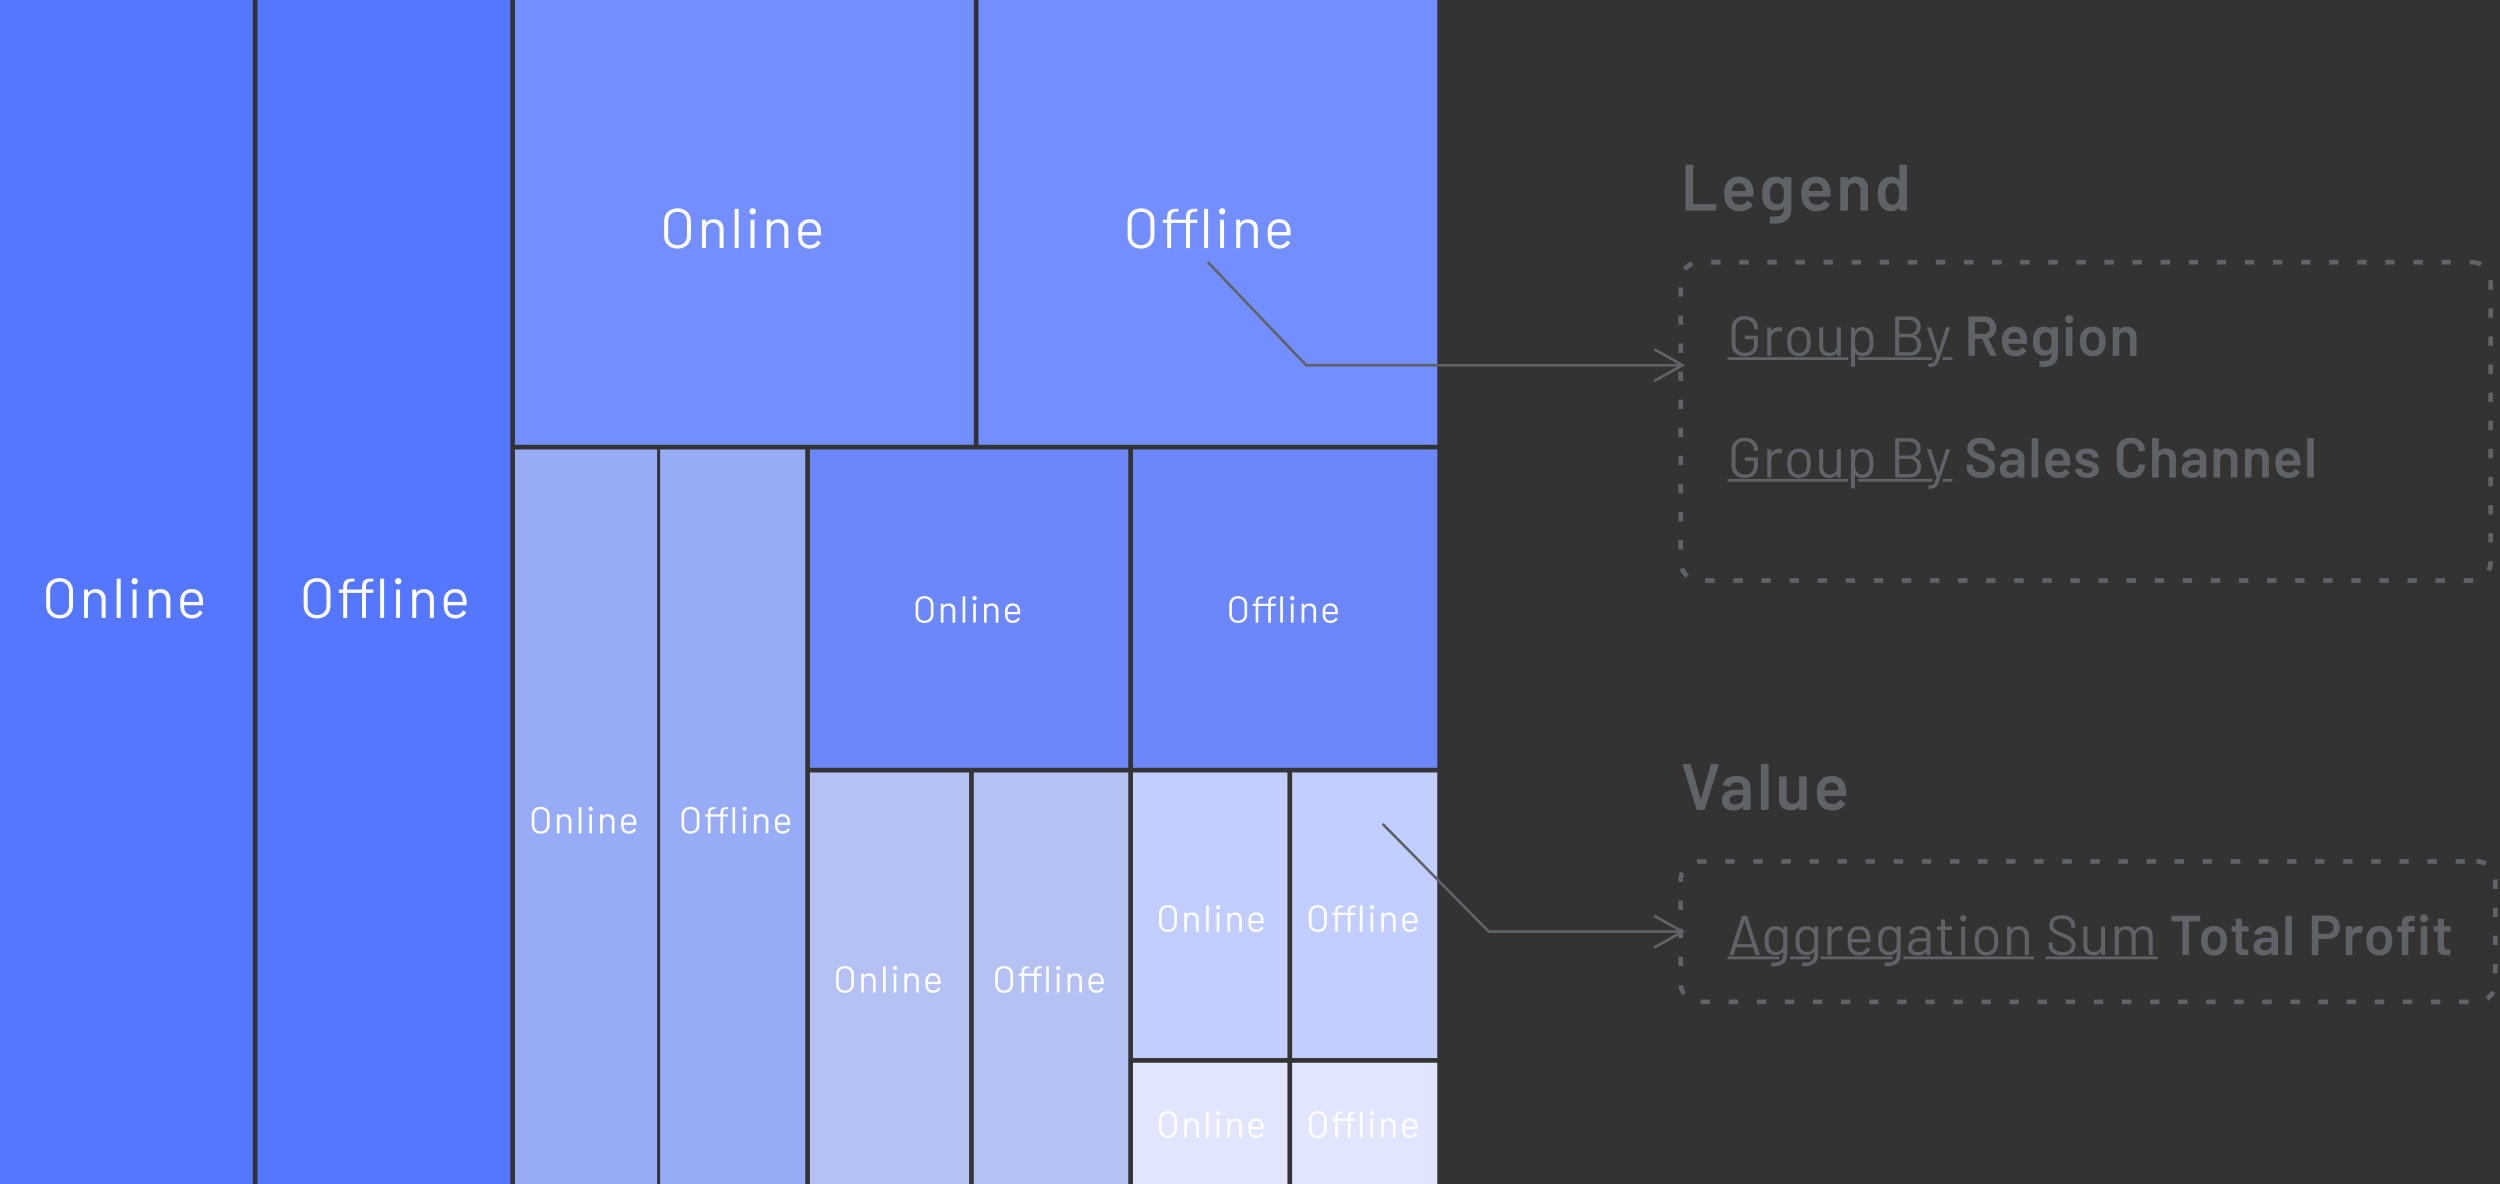 <svg width="534" height="253" xmlns="http://www.w3.org/2000/svg" xmlns:xlink="http://www.w3.org/1999/xlink">
    <rect width="100%" height="100%" fill="#333333" stroke="none"/>
    <defs>
        <path id="a" d="m258.18 55.827 20.926 21.923h79.315l-5.169-2.907.246-.436 6 3.375.387.218-.387.218-6 3.375-.246-.436 5.169-2.907H279l-.18-.077-21-22z"/>
        <path id="b" d="m295.525 175.825 22.58 22.925h40.316l-5.169-2.907.246-.436 6 3.375.387.218-.387.218-6 3.375-.246-.436 5.169-2.907H318l-.178-.075-22.653-23z"/>
    </defs>
    <g fill-rule="nonzero" fill="none">
        <path d="M54 0v253H0V0h54zm55 0v253H55V0h54z" fill="#57F"/>
        <path d="M208 0v95h-98V0h98zm99 0v95h-98V0h98z" fill="#738FFF"/>
        <path d="M140.367 96v157H110V96h30.367zM172 96v157h-31V96h31z" fill="#98ABF6"/>
        <path d="M241 96v68h-68V96h68zm66 0v68h-65V96h65z" fill="#6B87F9"/>
        <path d="M207 165v88h-34v-88h34zm34 0v88h-33v-88h33z" fill="#B4C1F2"/>
        <path d="M275 165v61h-33v-61h33zm32 0v61h-31v-61h31z" fill="#C2CEFF"/>
        <path d="M275 227v26h-33v-26h33zm32 0v26h-31v-26h31z" fill="#E1E6FC"/>
        <path d="M268.274 238.888c.486 0 .859.123 1.12.368.262.245.424.592.488 1.04.022.15.032.336.032.56v.256l-.005.035c-.01.03-.035.045-.075.045h-2.584l-.017.004c-.01.004-.015.014-.015.028.011.293.027.483.048.568.059.24.184.43.376.568.192.139.438.208.736.208.224 0 .422-.05.592-.152.171-.101.304-.245.4-.432.032-.048.07-.059.112-.032l.312.184.026.022c.02.024.022.054.006.09a1.44 1.44 0 0 1-.6.604c-.266.147-.573.22-.92.22-.378-.005-.696-.096-.952-.272a1.459 1.459 0 0 1-.552-.736c-.096-.256-.144-.624-.144-1.104 0-.224.004-.407.012-.548.008-.141.028-.268.06-.38.091-.347.274-.624.548-.832.275-.208.607-.312.996-.312zm32.857 0c.486 0 .86.123 1.12.368.262.245.424.592.488 1.04.022.15.032.336.032.56v.256l-.005.035c-.01.03-.035.045-.075.045h-2.584l-.017.004c-.01.004-.015.014-.015.028.011.293.027.483.048.568.06.24.184.43.376.568.192.139.438.208.736.208.224 0 .422-.05.592-.152.171-.101.304-.245.4-.432.032-.048.07-.059.112-.032l.312.184.026.022c.02.024.022.054.006.09a1.44 1.44 0 0 1-.6.604c-.266.147-.573.22-.92.22-.378-.005-.696-.096-.952-.272a1.459 1.459 0 0 1-.552-.736c-.096-.256-.144-.624-.144-1.104 0-.224.004-.407.012-.548.008-.141.028-.268.06-.38.091-.347.274-.624.548-.832.275-.208.607-.312.996-.312zm-51.651-1.552c.379 0 .713.077 1.004.232.29.155.515.372.672.652.157.28.236.604.236.972v2.016l-.007.18a1.879 1.879 0 0 1-.229.792c-.157.28-.381.497-.672.652-.29.155-.625.232-1.004.232s-.712-.077-1-.232a1.639 1.639 0 0 1-.668-.652 1.95 1.95 0 0 1-.236-.972v-2.016l.007-.18c.021-.295.098-.559.229-.792.157-.28.38-.497.668-.652a2.081 2.081 0 0 1 1-.232zm32 0c.379 0 .713.077 1.004.232.29.155.515.372.672.652.157.28.236.604.236.972v2.016l-.007.18a1.879 1.879 0 0 1-.229.792c-.157.28-.381.497-.672.652-.29.155-.625.232-1.004.232s-.712-.077-1-.232a1.639 1.639 0 0 1-.668-.652 1.95 1.95 0 0 1-.236-.972v-2.016l.007-.18c.021-.295.098-.559.229-.792.157-.28.38-.497.668-.652a2.081 2.081 0 0 1 1-.232zm9.47.064.036.005c.03.01.045.035.045.075v5.44l-.005.035c-.01.03-.035.045-.075.045h-.408l-.035-.005c-.03-.01-.045-.035-.045-.075v-5.44l.005-.035c.01-.03.035-.045.075-.045h.408zm-27.09 1.496c.426 0 .766.125 1.02.376.253.25.38.587.38 1.008v2.64l-.006.035c-.01.03-.035.045-.075.045h-.408l-.035-.005c-.03-.01-.045-.035-.045-.075v-2.528l-.007-.142a.96.96 0 0 0-.26-.578.915.915 0 0 0-.693-.28c-.293 0-.53.09-.712.272-.18.181-.272.419-.272.712v2.544l-.005.035c-.01.03-.035.045-.075.045h-.408l-.035-.005c-.03-.01-.045-.035-.045-.075v-3.888l.005-.035c.01-.03.035-.045.075-.045h.408l.035.005c.03.01.045.035.045.075v.344l.003.014.01.01c.007.005.014.003.02-.008.234-.33.594-.496 1.08-.496zm-9.221 0c.427 0 .767.125 1.02.376.253.25.38.587.38 1.008v2.64l-.005.035c-.01.03-.035.045-.075.045h-.408l-.035-.005c-.03-.01-.045-.035-.045-.075v-2.528l-.008-.142a.96.96 0 0 0-.26-.578.915.915 0 0 0-.692-.28c-.293 0-.53.09-.712.272-.181.181-.272.419-.272.712v2.544l-.005.035c-.01.03-.035.045-.075.045h-.408l-.035-.005c-.03-.01-.045-.035-.045-.075v-3.888l.005-.035c.01-.03.035-.045.075-.045h.408l.035.005c.03.01.045.035.045.075v.344l.003.014.009.01c.008.005.015.003.02-.008.235-.33.595-.496 1.08-.496zm3.463-1.496.035.005c.03.01.045.035.045.075v5.44l-.005.035c-.01.03-.035.045-.075.045h-.408l-.035-.005c-.03-.01-.045-.035-.045-.075v-5.44l.005-.035c.01-.03.035-.045.075-.045h.408zm38.615 1.496c.426 0 .766.125 1.02.376.253.25.38.587.38 1.008v2.64l-.005.035c-.01.03-.035.045-.075.045h-.408l-.035-.005c-.03-.01-.045-.035-.045-.075v-2.528l-.008-.142a.96.96 0 0 0-.26-.578.915.915 0 0 0-.692-.28c-.294 0-.531.09-.712.272-.182.181-.272.419-.272.712v2.544l-.005.035c-.01.03-.035.045-.075.045h-.408l-.035-.005c-.03-.01-.045-.035-.045-.075v-3.888l.005-.035c.01-.03.035-.045.075-.045h.408l.035.005c.03.01.045.035.045.075v.344l.003.014.009.01c.008.005.014.003.02-.008.234-.33.594-.496 1.08-.496zm-9.99-1.496.035.005c.03.01.045.035.045.075v.256l-.005.035c-.01.03-.035.045-.075.045h-.232l-.134.008c-.21.023-.358.092-.442.208-.101.139-.152.355-.152.648v.24l.003.018c.005.01.015.014.029.014h2.056l.018-.004c.01-.004.014-.014.014-.028v-.28l.006-.178c.023-.342.117-.599.282-.77.192-.2.528-.297 1.008-.292h.232l.035.005c.03.01.045.035.045.075v.256l-.005.035c-.01.03-.035.045-.075.045h-.232l-.134.008c-.21.023-.358.092-.442.208-.101.139-.152.355-.152.648v.24l.003.018c.005.01.015.014.029.014h.928l.035.005c.03.01.045.035.045.075v.312l-.005.035c-.01.03-.035.045-.075.045h-.928l-.018.004c-.01.004-.014.014-.014.028v3.464l-.005.035c-.01.03-.035.045-.075.045h-.408l-.035-.005c-.03-.01-.045-.035-.045-.075v-3.464l-.004-.018c-.004-.01-.014-.014-.028-.014h-2.056l-.018.004c-.01.004-.014.014-.014.028v3.464l-.005.035c-.01.03-.035.045-.075.045h-.4l-.035-.005c-.03-.01-.045-.035-.045-.075v-3.464l-.004-.018c-.004-.01-.014-.014-.028-.014h-.504l-.035-.005c-.03-.01-.045-.035-.045-.075v-.312l.005-.035c.01-.03.035-.045.075-.045h.504l.018-.004c.01-.004.014-.014.014-.028v-.28l.006-.178c.023-.342.116-.599.278-.77.19-.2.524-.297 1.004-.292h.232zm6.495 1.544.035.005c.03.01.045.035.045.075v3.888l-.005.035c-.01.03-.035.045-.075.045h-.408l-.035-.005c-.03-.01-.045-.035-.045-.075v-3.888l.005-.035c.01-.03.035-.045.075-.045h.408zm-32.857 0 .035.005c.03.01.045.035.045.075v3.888l-.005.035c-.01.03-.035.045-.075.045h-.408l-.035-.005c-.03-.01-.045-.035-.045-.075v-3.888l.005-.035c.01-.03.035-.045.075-.045h.408zm21.115-1.112c-.4 0-.723.124-.968.372s-.368.575-.368.98v2.048l.008.169c.03.328.15.597.36.807.245.245.568.368.968.368.405 0 .73-.123.976-.368.245-.245.368-.57.368-.976v-2.048l-.008-.169a1.28 1.28 0 0 0-.36-.811c-.245-.248-.57-.372-.976-.372zm-32 0c-.4 0-.723.124-.968.372s-.368.575-.368.98v2.048l.008.169c.03.328.15.597.36.807.245.245.568.368.968.368.405 0 .73-.123.976-.368.245-.245.368-.57.368-.976v-2.048l-.008-.169a1.28 1.28 0 0 0-.36-.811c-.245-.248-.57-.372-.976-.372zm18.794 1.552c-.261 0-.478.068-.652.204a.945.945 0 0 0-.34.548 2.59 2.59 0 0 0-.064.544c0 .021.011.032.032.032h2.072c.022 0 .032-.01.032-.032-.01-.24-.026-.41-.048-.512a1.01 1.01 0 0 0-.356-.572c-.178-.141-.404-.212-.676-.212zm32.857 0c-.26 0-.478.068-.652.204a.945.945 0 0 0-.34.548 2.59 2.59 0 0 0-.064.544c0 .021.011.032.032.032h2.072c.022 0 .032-.01.032-.032-.01-.24-.026-.41-.048-.512a1.01 1.01 0 0 0-.356-.572c-.178-.141-.404-.212-.676-.212zm-8.093-2.064a.43.43 0 0 1 .448.448.434.434 0 0 1-.448.448.434.434 0 0 1-.448-.448.43.43 0 0 1 .448-.448zm-32.857 0a.43.43 0 0 1 .448.448.434.434 0 0 1-.448.448.434.434 0 0 1-.448-.448.43.43 0 0 1 .448-.448zm-60.907-29.432c.486 0 .859.123 1.12.368.262.245.424.592.488 1.04.022.15.032.336.032.56v.256l-.005.035c-.01.03-.035.045-.075.045h-2.584l-.017.004c-.01.004-.015.014-.015.028.011.293.027.483.048.568.059.24.184.43.376.568.192.139.438.208.736.208.224 0 .422-.05.592-.152.171-.101.304-.245.4-.432.032-.048.07-.059.112-.032l.312.184.026.022c.02.024.022.054.006.09a1.44 1.44 0 0 1-.6.604c-.266.147-.573.22-.92.22-.378-.005-.696-.096-.952-.272a1.459 1.459 0 0 1-.552-.736c-.096-.256-.144-.624-.144-1.104 0-.224.004-.407.012-.548.008-.141.028-.268.06-.38.091-.347.274-.624.548-.832.275-.208.607-.312.996-.312zm34.857 0c.486 0 .86.123 1.12.368.262.245.424.592.488 1.04.022.15.032.336.032.56v.256l-.005.035c-.01.03-.035.045-.075.045h-2.584l-.017.004c-.01.004-.015.014-.015.028.011.293.027.483.048.568.06.24.184.43.376.568.192.139.438.208.736.208.224 0 .422-.05.592-.152.171-.101.304-.245.4-.432.032-.048.07-.059.112-.032l.312.184.026.022c.02.024.022.054.006.09a1.44 1.44 0 0 1-.6.604c-.266.147-.573.22-.92.22-.378-.005-.696-.096-.952-.272a1.459 1.459 0 0 1-.552-.736c-.096-.256-.144-.624-.144-1.104 0-.224.004-.407.012-.548.008-.141.028-.268.06-.38.091-.347.274-.624.548-.832.275-.208.607-.312.996-.312zm-19.651-1.552c.379 0 .713.077 1.004.232.29.155.515.372.672.652.157.28.236.604.236.972v2.016l-.007.18a1.879 1.879 0 0 1-.229.792c-.157.28-.381.497-.672.652-.29.155-.625.232-1.004.232s-.712-.077-1-.232a1.639 1.639 0 0 1-.668-.652 1.95 1.95 0 0 1-.236-.972v-2.016l.007-.18c.021-.295.098-.559.229-.792.157-.28.38-.497.668-.652a2.081 2.081 0 0 1 1-.232zm-34 0c.379 0 .713.077 1.004.232.29.155.515.372.672.652.157.28.236.604.236.972v2.016l-.007.18a1.879 1.879 0 0 1-.229.792c-.157.28-.381.497-.672.652-.29.155-.625.232-1.004.232s-.712-.077-1-.232a1.639 1.639 0 0 1-.668-.652 1.95 1.95 0 0 1-.236-.972v-2.016l.007-.18c.021-.295.098-.559.229-.792.157-.28.38-.497.668-.652a2.081 2.081 0 0 1 1-.232zm5.159 1.56c.427 0 .767.125 1.02.376.253.25.38.587.38 1.008v2.64l-.005.035c-.01.03-.035.045-.075.045h-.408l-.035-.005c-.03-.01-.045-.035-.045-.075v-2.528l-.008-.142a.96.96 0 0 0-.26-.578.915.915 0 0 0-.692-.28c-.293 0-.53.09-.712.272-.181.181-.272.419-.272.712v2.544l-.005.035c-.01.03-.035.045-.075.045h-.408l-.035-.005c-.03-.01-.045-.035-.045-.075v-3.888l.005-.035c.01-.03.035-.045.075-.045h.408l.035.005c.03.01.045.035.045.075v.344l.003.014.009.01c.008.005.015.003.02-.008.235-.33.595-.496 1.08-.496zm44.078 0c.426 0 .766.125 1.02.376.253.25.38.587.38 1.008v2.64l-.005.035c-.01.03-.035.045-.075.045h-.408l-.035-.005c-.03-.01-.045-.035-.045-.075v-2.528l-.008-.142a.96.96 0 0 0-.26-.578.915.915 0 0 0-.692-.28c-.294 0-.531.09-.712.272-.182.181-.272.419-.272.712v2.544l-.005.035c-.01.03-.035.045-.075.045h-.408l-.035-.005c-.03-.01-.045-.035-.045-.075v-3.888l.005-.035c.01-.03.035-.045.075-.045h.408l.035.005c.03.01.045.035.045.075v.344l.003.014.009.01c.008.005.014.003.02-.008.234-.33.594-.496 1.08-.496zm-40.615-1.496.035.005c.03.01.045.035.045.075v5.44l-.005.035c-.01.03-.035.045-.075.045h-.408l-.035-.005c-.03-.01-.045-.035-.045-.075v-5.44l.005-.035c.01-.03.035-.045.075-.045h.408zm5.757 1.496c.427 0 .767.125 1.02.376.254.25.38.587.38 1.008v2.64l-.005.035c-.01.03-.035.045-.075.045h-.408l-.035-.005c-.03-.01-.045-.035-.045-.075v-2.528l-.007-.142a.96.96 0 0 0-.26-.578.915.915 0 0 0-.693-.28c-.293 0-.53.09-.712.272-.18.181-.272.419-.272.712v2.544l-.005.035c-.01.03-.035.045-.075.045h-.408l-.035-.005c-.03-.01-.045-.035-.045-.075v-3.888l.005-.035c.01-.03.035-.045.075-.045h.408l.035.005c.03.01.045.035.045.075v.344l.003.014.01.01c.007.005.014.003.02-.008.234-.33.594-.496 1.08-.496zm24.868-1.496.035.005c.03.01.045.035.045.075v.256l-.005.035c-.01.03-.035.045-.075.045h-.232l-.134.008c-.21.023-.358.092-.442.208-.101.139-.152.355-.152.648v.24l.003.018c.005.01.015.014.029.014h2.056l.018-.004c.01-.004.014-.014.014-.028v-.28l.006-.178c.023-.342.117-.599.282-.77.192-.2.528-.297 1.008-.292h.232l.035.005c.03.01.045.035.045.075v.256l-.005.035c-.01.03-.035.045-.075.045h-.232l-.134.008c-.21.023-.358.092-.442.208-.101.139-.152.355-.152.648v.24l.003.018c.005.01.015.014.029.014h.928l.035.005c.03.01.045.035.045.075v.312l-.005.035c-.01.03-.035.045-.075.045h-.928l-.018.004c-.01.004-.014.014-.014.028v3.464l-.005.035c-.01.03-.035.045-.075.045h-.408l-.035-.005c-.03-.01-.045-.035-.045-.075v-3.464l-.004-.018c-.004-.01-.014-.014-.028-.014h-2.056l-.018.004c-.01.004-.014.014-.014.028v3.464l-.005.035c-.01.03-.035.045-.075.045h-.4l-.035-.005c-.03-.01-.045-.035-.045-.075v-3.464l-.004-.018c-.004-.01-.014-.014-.028-.014h-.504l-.035-.005c-.03-.01-.045-.035-.045-.075v-.312l.005-.035c.01-.03.035-.045.075-.045h.504l.018-.004c.01-.004.014-.014.014-.028v-.28l.006-.178c.023-.342.116-.599.278-.77.19-.2.524-.297 1.004-.292h.232zm4.224 0 .035.005c.03.01.045.035.045.075v5.44l-.005.035c-.01.03-.035.045-.075.045h-.408l-.035-.005c-.03-.01-.045-.035-.045-.075v-5.44l.005-.035c.01-.03.035-.045.075-.045h.408zm-32.586 1.544.035.005c.03.01.045.035.045.075v3.888l-.005.035c-.01.03-.035.045-.075.045h-.408l-.035-.005c-.03-.01-.045-.035-.045-.075v-3.888l.005-.035c.01-.03.035-.045.075-.045h.408zm34.857 0 .035.005c.03.01.045.035.045.075v3.888l-.005.035c-.01.03-.035.045-.075.045h-.408l-.035-.005c-.03-.01-.045-.035-.045-.075v-3.888l.005-.035c.01-.03.035-.045.075-.045h.408zm-11.742-1.112c-.4 0-.723.124-.968.372s-.368.575-.368.98v2.048l.008.169c.03.328.15.597.36.807.245.245.568.368.968.368.405 0 .73-.123.976-.368.245-.245.368-.57.368-.976v-2.048l-.008-.169a1.28 1.28 0 0 0-.36-.811c-.245-.248-.57-.372-.976-.372zm-34 0c-.4 0-.723.124-.968.372s-.368.575-.368.98v2.048l.008.169c.03.328.15.597.36.807.245.245.568.368.968.368.405 0 .73-.123.976-.368.245-.245.368-.57.368-.976v-2.048l-.008-.169a1.28 1.28 0 0 0-.36-.811c-.245-.248-.57-.372-.976-.372zm53.651 1.552c-.26 0-.478.068-.652.204a.945.945 0 0 0-.34.548 2.59 2.59 0 0 0-.064.544c0 .021.011.032.032.032h2.072c.022 0 .032-.01.032-.032-.01-.24-.026-.41-.048-.512a1.01 1.01 0 0 0-.356-.572c-.178-.141-.404-.212-.676-.212zm-34.857 0c-.261 0-.478.068-.652.204a.945.945 0 0 0-.34.548 2.59 2.59 0 0 0-.064.544c0 .021.011.032.032.032h2.072c.022 0 .032-.01.032-.032-.01-.24-.026-.41-.048-.512a1.01 1.01 0 0 0-.356-.572c-.178-.141-.404-.212-.676-.212zm26.764-2.064a.43.43 0 0 1 .448.448.434.434 0 0 1-.448.448.434.434 0 0 1-.448-.448.43.43 0 0 1 .448-.448zm-34.857 0a.43.43 0 0 1 .448.448.434.434 0 0 1-.448.448.434.434 0 0 1-.448-.448.43.43 0 0 1 .448-.448zm109.95-11.432c.486 0 .86.123 1.12.368.262.245.424.592.488 1.04.022.15.032.336.032.56v.256l-.005.035c-.01.03-.035.045-.075.045h-2.584l-.017.004c-.01.004-.015.014-.015.028.011.293.027.483.048.568.06.24.184.43.376.568.192.139.438.208.736.208.224 0 .422-.05.592-.152.171-.101.304-.245.4-.432.032-.048.07-.059.112-.032l.312.184.026.022c.02.024.022.054.006.09a1.44 1.44 0 0 1-.6.604c-.266.147-.573.22-.92.22-.378-.005-.696-.096-.952-.272a1.459 1.459 0 0 1-.552-.736c-.096-.256-.144-.624-.144-1.104 0-.224.004-.407.012-.548.008-.141.028-.268.06-.38.091-.347.274-.624.548-.832.275-.208.607-.312.996-.312zm-32.857 0c.486 0 .859.123 1.12.368.262.245.424.592.488 1.04.022.15.032.336.032.56v.256l-.005.035c-.01.03-.035.045-.075.045h-2.584l-.017.004c-.01.004-.015.014-.015.028.011.293.027.483.048.568.059.24.184.43.376.568.192.139.438.208.736.208.224 0 .422-.05.592-.152.171-.101.304-.245.4-.432.032-.048.07-.059.112-.032l.312.184.026.022c.02.024.022.054.006.09a1.44 1.44 0 0 1-.6.604c-.266.147-.573.22-.92.22-.378-.005-.696-.096-.952-.272a1.459 1.459 0 0 1-.552-.736c-.096-.256-.144-.624-.144-1.104 0-.224.004-.407.012-.548.008-.141.028-.268.06-.38.091-.347.274-.624.548-.832.275-.208.607-.312.996-.312zm13.206-1.552c.379 0 .713.077 1.004.232.29.155.515.372.672.652.157.28.236.604.236.972v2.016l-.007.18a1.879 1.879 0 0 1-.229.792c-.157.28-.381.497-.672.652-.29.155-.625.232-1.004.232s-.712-.077-1-.232a1.639 1.639 0 0 1-.668-.652 1.95 1.95 0 0 1-.236-.972v-2.016l.007-.18c.021-.295.098-.559.229-.792.157-.28.38-.497.668-.652a2.081 2.081 0 0 1 1-.232zm-32 0c.379 0 .713.077 1.004.232.29.155.515.372.672.652.157.28.236.604.236.972v2.016l-.007.18a1.879 1.879 0 0 1-.229.792c-.157.28-.381.497-.672.652-.29.155-.625.232-1.004.232s-.712-.077-1-.232a1.639 1.639 0 0 1-.668-.652 1.95 1.95 0 0 1-.236-.972v-2.016l.007-.18c.021-.295.098-.559.229-.792.157-.28.38-.497.668-.652a2.081 2.081 0 0 1 1-.232zm14.38 1.56c.426 0 .766.125 1.02.376.253.25.38.587.38 1.008v2.64l-.006.035c-.01.03-.035.045-.075.045h-.408l-.035-.005c-.03-.01-.045-.035-.045-.075v-2.528l-.007-.142a.96.96 0 0 0-.26-.578.915.915 0 0 0-.693-.28c-.293 0-.53.09-.712.272-.18.181-.272.419-.272.712v2.544l-.005.035c-.01.03-.035.045-.075.045h-.408l-.035-.005c-.03-.01-.045-.035-.045-.075v-3.888l.005-.035c.01-.03.035-.045.075-.045h.408l.035.005c.03.01.045.035.045.075v.344l.003.014.01.01c.007.005.014.003.02-.008.234-.33.594-.496 1.08-.496zm-9.221 0c.427 0 .767.125 1.02.376.253.25.38.587.38 1.008v2.64l-.005.035c-.01.03-.035.045-.075.045h-.408l-.035-.005c-.03-.01-.045-.035-.045-.075v-2.528l-.008-.142a.96.96 0 0 0-.26-.578.915.915 0 0 0-.692-.28c-.293 0-.53.09-.712.272-.181.181-.272.419-.272.712v2.544l-.005.035c-.01.03-.035.045-.075.045h-.408l-.035-.005c-.03-.01-.045-.035-.045-.075v-3.888l.005-.035c.01-.03.035-.045.075-.045h.408l.035.005c.03.01.045.035.045.075v.344l.003.014.009.01c.008.005.015.003.02-.008.235-.33.595-.496 1.08-.496zm42.078 0c.426 0 .766.125 1.02.376.253.25.38.587.38 1.008v2.64l-.005.035c-.01.03-.035.045-.075.045h-.408l-.035-.005c-.03-.01-.045-.035-.045-.075v-2.528l-.008-.142a.96.96 0 0 0-.26-.578.915.915 0 0 0-.692-.28c-.294 0-.531.09-.712.272-.182.181-.272.419-.272.712v2.544l-.005.035c-.01.03-.035.045-.075.045h-.408l-.035-.005c-.03-.01-.045-.035-.045-.075v-3.888l.005-.035c.01-.03.035-.045.075-.045h.408l.035.005c.03.01.045.035.045.075v.344l.003.014.009.01c.008.005.014.003.02-.008.234-.33.594-.496 1.08-.496zm-5.766-1.496.035.005c.03.01.045.035.045.075v5.44l-.005.035c-.01.03-.035.045-.075.045h-.408l-.035-.005c-.03-.01-.045-.035-.045-.075v-5.44l.005-.035c.01-.03.035-.045.075-.045h.408zm-4.224 0 .035.005c.03.01.045.035.045.075v.256l-.005.035c-.01.03-.035.045-.075.045h-.232l-.134.008c-.21.023-.358.092-.442.208-.101.139-.152.355-.152.648v.24l.003.018c.005.01.015.014.029.014h2.056l.018-.004c.01-.004.014-.014.014-.028v-.28l.006-.178c.023-.342.117-.599.282-.77.192-.2.528-.297 1.008-.292h.232l.035.005c.03.01.045.035.045.075v.256l-.005.035c-.01.03-.035.045-.075.045h-.232l-.134.008c-.21.023-.358.092-.442.208-.101.139-.152.355-.152.648v.24l.003.018c.005.01.015.014.029.014h.928l.035.005c.03.01.045.035.045.075v.312l-.005.035c-.01.03-.035.045-.075.045h-.928l-.018.004c-.01.004-.014.014-.014.028v3.464l-.005.035c-.01.03-.035.045-.075.045h-.408l-.035-.005c-.03-.01-.045-.035-.045-.075v-3.464l-.004-.018c-.004-.01-.014-.014-.028-.014h-2.056l-.018.004c-.01.004-.014.014-.014.028v3.464l-.005.035c-.01.03-.035.045-.075.045h-.4l-.035-.005c-.03-.01-.045-.035-.045-.075v-3.464l-.004-.018c-.004-.01-.014-.014-.028-.014h-.504l-.035-.005c-.03-.01-.045-.035-.045-.075v-.312l.005-.035c.01-.03.035-.045.075-.045h.504l.018-.004c.01-.004.014-.014.014-.028v-.28l.006-.178c.023-.342.116-.599.278-.77.19-.2.524-.297 1.004-.292h.232zm-28.625 0 .035.005c.03.01.045.035.045.075v5.44l-.005.035c-.01.03-.035.045-.075.045h-.408l-.035-.005c-.03-.01-.045-.035-.045-.075v-5.44l.005-.035c.01-.03.035-.045.075-.045h.408zm2.263 1.544.035.005c.03.01.045.035.045.075v3.888l-.005.035c-.01.03-.035.045-.075.045h-.408l-.035-.005c-.03-.01-.045-.035-.045-.075v-3.888l.005-.035c.01-.03.035-.045.075-.045h.408zm32.857 0 .035.005c.03.01.045.035.045.075v3.888l-.005.035c-.01.03-.035.045-.075.045h-.408l-.035-.005c-.03-.01-.045-.035-.045-.075v-3.888l.005-.035c.01-.03.035-.045.075-.045h.408zm-43.742-1.112c-.4 0-.723.124-.968.372s-.368.575-.368.98v2.048l.008.169c.03.328.15.597.36.807.245.245.568.368.968.368.405 0 .73-.123.976-.368.245-.245.368-.57.368-.976v-2.048l-.008-.169a1.28 1.28 0 0 0-.36-.811c-.245-.248-.57-.372-.976-.372zm32 0c-.4 0-.723.124-.968.372s-.368.575-.368.98v2.048l.008.169c.03.328.15.597.36.807.245.245.568.368.968.368.405 0 .73-.123.976-.368.245-.245.368-.57.368-.976v-2.048l-.008-.169a1.28 1.28 0 0 0-.36-.811c-.245-.248-.57-.372-.976-.372zm19.651 1.552c-.26 0-.478.068-.652.204a.945.945 0 0 0-.34.548 2.59 2.59 0 0 0-.064.544c0 .021.011.032.032.032h2.072c.022 0 .032-.01.032-.032-.01-.24-.026-.41-.048-.512a1.01 1.01 0 0 0-.356-.572c-.178-.141-.404-.212-.676-.212zm-32.857 0c-.261 0-.478.068-.652.204a.945.945 0 0 0-.34.548 2.59 2.59 0 0 0-.064.544c0 .021.011.032.032.032h2.072c.022 0 .032-.01.032-.032-.01-.24-.026-.41-.048-.512a1.01 1.01 0 0 0-.356-.572c-.178-.141-.404-.212-.676-.212zm24.764-2.064a.43.43 0 0 1 .448.448.434.434 0 0 1-.448.448.434.434 0 0 1-.448-.448.43.43 0 0 1 .448-.448zm-32.857 0a.43.43 0 0 1 .448.448.434.434 0 0 1-.448.448.434.434 0 0 1-.448-.448.43.43 0 0 1 .448-.448zm-125.907-19.432c.486 0 .859.123 1.12.368.262.245.424.592.488 1.04.022.15.032.336.032.56v.256l-.005.035c-.01.03-.035.045-.075.045h-2.584l-.017.004c-.01.004-.015.014-.015.028.011.293.027.483.048.568.059.24.184.43.376.568.192.139.438.208.736.208.224 0 .422-.05.592-.152.171-.101.304-.245.4-.432.032-.048.07-.059.112-.032l.312.184.026.022c.02.024.022.054.006.09a1.44 1.44 0 0 1-.6.604c-.266.147-.573.22-.92.22-.378-.005-.696-.096-.952-.272a1.459 1.459 0 0 1-.552-.736c-.096-.256-.144-.624-.144-1.104 0-.224.004-.407.012-.548.008-.141.028-.268.06-.38.091-.347.274-.624.548-.832.275-.208.607-.312.996-.312zm32.857 0c.486 0 .86.123 1.12.368.262.245.424.592.488 1.04.022.15.032.336.032.56v.256l-.005.035c-.01.03-.035.045-.075.045h-2.584l-.017.004c-.01.004-.015.014-.015.028.011.293.027.483.048.568.06.24.184.43.376.568.192.139.438.208.736.208.224 0 .422-.05.592-.152.171-.101.304-.245.4-.432.032-.048.07-.059.112-.032l.312.184.026.022c.02.024.022.054.006.09a1.44 1.44 0 0 1-.6.604c-.266.147-.573.22-.92.22-.378-.005-.696-.096-.952-.272a1.459 1.459 0 0 1-.552-.736c-.096-.256-.144-.624-.144-1.104 0-.224.004-.407.012-.548.008-.141.028-.268.06-.38.091-.347.274-.624.548-.832.275-.208.607-.312.996-.312zm-19.651-1.552c.379 0 .713.077 1.004.232.29.155.515.372.672.652.157.28.236.604.236.972v2.016l-.007.18a1.879 1.879 0 0 1-.229.792c-.157.28-.381.497-.672.652-.29.155-.625.232-1.004.232s-.712-.077-1-.232a1.639 1.639 0 0 1-.668-.652 1.95 1.95 0 0 1-.236-.972v-2.016l.007-.18c.021-.295.098-.559.229-.792.157-.28.38-.497.668-.652a2.081 2.081 0 0 1 1-.232zm-32 0c.379 0 .713.077 1.004.232.29.155.515.372.672.652.157.28.236.604.236.972v2.016l-.007.18a1.879 1.879 0 0 1-.229.792c-.157.28-.381.497-.672.652-.29.155-.625.232-1.004.232s-.712-.077-1-.232a1.639 1.639 0 0 1-.668-.652 1.95 1.95 0 0 1-.236-.972v-2.016l.007-.18c.021-.295.098-.559.229-.792.157-.28.38-.497.668-.652a2.081 2.081 0 0 1 1-.232zm47.237 1.56c.426 0 .766.125 1.02.376.253.25.38.587.38 1.008v2.64l-.005.035c-.01.03-.035.045-.075.045h-.408l-.035-.005c-.03-.01-.045-.035-.045-.075v-2.528l-.008-.142a.96.96 0 0 0-.26-.578.915.915 0 0 0-.692-.28c-.294 0-.531.09-.712.272-.182.181-.272.419-.272.712v2.544l-.005.035c-.01.03-.035.045-.075.045h-.408l-.035-.005c-.03-.01-.045-.035-.045-.075v-3.888l.005-.035c.01-.03.035-.045.075-.045h.408l.035.005c.03.01.045.035.045.075v.344l.003.014.009.01c.008.005.014.003.02-.008.234-.33.594-.496 1.08-.496zm-32.858 0c.427 0 .767.125 1.02.376.254.25.38.587.38 1.008v2.64l-.005.035c-.01.03-.035.045-.075.045h-.408l-.035-.005c-.03-.01-.045-.035-.045-.075v-2.528l-.007-.142a.96.96 0 0 0-.26-.578.915.915 0 0 0-.693-.28c-.293 0-.53.09-.712.272-.18.181-.272.419-.272.712v2.544l-.005.035c-.01.03-.035.045-.075.045h-.408l-.035-.005c-.03-.01-.045-.035-.045-.075v-3.888l.005-.035c.01-.03.035-.045.075-.045h.408l.035.005c.03.01.045.035.045.075v.344l.003.014.01.01c.007.005.014.003.02-.008.234-.33.594-.496 1.08-.496zm-9.22 0c.427 0 .767.125 1.02.376.253.25.38.587.38 1.008v2.64l-.005.035c-.01.03-.035.045-.075.045h-.408l-.035-.005c-.03-.01-.045-.035-.045-.075v-2.528l-.008-.142a.96.96 0 0 0-.26-.578.915.915 0 0 0-.692-.28c-.293 0-.53.09-.712.272-.181.181-.272.419-.272.712v2.544l-.005.035c-.01.03-.035.045-.075.045h-.408l-.035-.005c-.03-.01-.045-.035-.045-.075v-3.888l.005-.035c.01-.03.035-.045.075-.045h.408l.035.005c.03.01.045.035.045.075v.344l.003.014.009.01c.008.005.015.003.02-.008.235-.33.595-.496 1.08-.496zm3.463-1.496.035.005c.03.01.045.035.045.075v5.44l-.005.035c-.01.03-.035.045-.075.045h-.408l-.035-.005c-.03-.01-.045-.035-.045-.075v-5.44l.005-.035c.01-.03.035-.045.075-.045h.408zm32.849 0 .035.005c.03.01.045.035.045.075v5.44l-.005.035c-.01.03-.035.045-.075.045h-.408l-.035-.005c-.03-.01-.045-.035-.045-.075v-5.44l.005-.035c.01-.03.035-.045.075-.045h.408zm-4.224 0 .035.005c.03.01.045.035.045.075v.256l-.005.035c-.01.03-.035.045-.075.045h-.232l-.134.008c-.21.023-.358.092-.442.208-.101.139-.152.355-.152.648v.24l.003.018c.005.01.015.014.029.014h2.056l.018-.004c.01-.004.014-.014.014-.028v-.28l.006-.178c.023-.342.117-.599.282-.77.192-.2.528-.297 1.008-.292h.232l.035.005c.03.01.045.035.045.075v.256l-.005.035c-.01.03-.035.045-.075.045h-.232l-.134.008c-.21.023-.358.092-.442.208-.101.139-.152.355-.152.648v.24l.003.018c.005.01.015.014.029.014h.928l.035.005c.03.01.045.035.045.075v.312l-.005.035c-.01.03-.035.045-.075.045h-.928l-.018.004c-.01.004-.014.014-.014.028v3.464l-.005.035c-.01.03-.035.045-.075.045h-.408l-.035-.005c-.03-.01-.045-.035-.045-.075v-3.464l-.004-.018c-.004-.01-.014-.014-.028-.014h-2.056l-.018.004c-.01.004-.014.014-.014.028v3.464l-.005.035c-.01.03-.035.045-.075.045h-.4l-.035-.005c-.03-.01-.045-.035-.045-.075v-3.464l-.004-.018c-.004-.01-.014-.014-.028-.014h-.504l-.035-.005c-.03-.01-.045-.035-.045-.075v-.312l.005-.035c.01-.03.035-.045.075-.045h.504l.018-.004c.01-.004.014-.014.014-.028v-.28l.006-.178c.023-.342.116-.599.278-.77.19-.2.524-.297 1.004-.292h.232zm-26.362 1.544.035.005c.03.01.045.035.045.075v3.888l-.005.035c-.01.03-.035.045-.075.045h-.408l-.035-.005c-.03-.01-.045-.035-.045-.075v-3.888l.005-.035c.01-.03.035-.045.075-.045h.408zm32.857 0 .035.005c.03.01.045.035.045.075v3.888l-.005.035c-.01.03-.035.045-.075.045h-.408l-.035-.005c-.03-.01-.045-.035-.045-.075v-3.888l.005-.035c.01-.03.035-.045.075-.045h.408zm-11.742-1.112c-.4 0-.723.124-.968.372s-.368.575-.368.98v2.048l.008.169c.03.328.15.597.36.807.245.245.568.368.968.368.405 0 .73-.123.976-.368.245-.245.368-.57.368-.976v-2.048l-.008-.169a1.28 1.28 0 0 0-.36-.811c-.245-.248-.57-.372-.976-.372zm-32 0c-.4 0-.723.124-.968.372s-.368.575-.368.98v2.048l.008.169c.03.328.15.597.36.807.245.245.568.368.968.368.405 0 .73-.123.976-.368.245-.245.368-.57.368-.976v-2.048l-.008-.169a1.28 1.28 0 0 0-.36-.811c-.245-.248-.57-.372-.976-.372zm18.794 1.552c-.261 0-.478.068-.652.204a.945.945 0 0 0-.34.548 2.59 2.59 0 0 0-.064.544c0 .021.011.032.032.032h2.072c.022 0 .032-.01.032-.032-.01-.24-.026-.41-.048-.512a1.01 1.01 0 0 0-.356-.572c-.178-.141-.404-.212-.676-.212zm32.857 0c-.26 0-.478.068-.652.204a.945.945 0 0 0-.34.548 2.59 2.59 0 0 0-.064.544c0 .021.011.032.032.032h2.072c.022 0 .032-.01.032-.032-.01-.24-.026-.41-.048-.512a1.01 1.01 0 0 0-.356-.572c-.178-.141-.404-.212-.676-.212zm-40.95-2.064a.43.43 0 0 1 .448.448.434.434 0 0 1-.448.448.434.434 0 0 1-.448-.448.43.43 0 0 1 .448-.448zm32.857 0a.43.43 0 0 1 .448.448.434.434 0 0 1-.448.448.434.434 0 0 1-.448-.448.43.43 0 0 1 .448-.448zm125.093-43.432c.486 0 .86.123 1.12.368.262.245.424.592.488 1.04.022.15.032.336.032.56v.256l-.005.035c-.01.03-.035.045-.075.045h-2.584l-.017.004c-.01.004-.015.014-.015.028.011.293.027.483.048.568.06.24.184.43.376.568.192.139.438.208.736.208.224 0 .422-.05.592-.152.171-.101.304-.245.4-.432.032-.048.07-.059.112-.032l.312.184.026.022c.02.024.022.054.006.09a1.44 1.44 0 0 1-.6.604c-.266.147-.573.22-.92.22-.378-.005-.696-.096-.952-.272a1.459 1.459 0 0 1-.552-.736c-.096-.256-.144-.624-.144-1.104 0-.224.004-.407.012-.548.008-.141.028-.268.06-.38.091-.347.274-.624.548-.832.275-.208.607-.312.996-.312zm-67.857 0c.486 0 .859.123 1.12.368.262.245.424.592.488 1.04.022.15.032.336.032.56v.256l-.005.035c-.01.03-.035.045-.075.045h-2.584l-.017.004c-.01.004-.015.014-.015.028.011.293.027.483.048.568.059.24.184.43.376.568.192.139.438.208.736.208.224 0 .422-.05.592-.152.171-.101.304-.245.4-.432.032-.048.07-.059.112-.032l.312.184.026.022c.02.024.022.054.006.09a1.44 1.44 0 0 1-.6.604c-.266.147-.573.22-.92.22-.378-.005-.696-.096-.952-.272a1.459 1.459 0 0 1-.552-.736c-.096-.256-.144-.624-.144-1.104 0-.224.004-.407.012-.548.008-.141.028-.268.06-.38.091-.347.274-.624.548-.832.275-.208.607-.312.996-.312zm-18.794-1.552c.379 0 .713.077 1.004.232.29.155.515.372.672.652.157.28.236.604.236.972v2.016l-.007.18a1.879 1.879 0 0 1-.229.792c-.157.28-.381.497-.672.652-.29.155-.625.232-1.004.232s-.712-.077-1-.232a1.639 1.639 0 0 1-.668-.652 1.95 1.95 0 0 1-.236-.972v-2.016l.007-.18c.021-.295.098-.559.229-.792.157-.28.38-.497.668-.652a2.081 2.081 0 0 1 1-.232zm67 0c.379 0 .713.077 1.004.232.29.155.515.372.672.652.157.28.236.604.236.972v2.016l-.007.18a1.879 1.879 0 0 1-.229.792c-.157.28-.381.497-.672.652-.29.155-.625.232-1.004.232s-.712-.077-1-.232a1.639 1.639 0 0 1-.668-.652 1.95 1.95 0 0 1-.236-.972v-2.016l.007-.18c.021-.295.098-.559.229-.792.157-.28.38-.497.668-.652a2.081 2.081 0 0 1 1-.232zm-58.378.064.035.005c.03.01.045.035.045.075v5.44l-.005.035c-.01.03-.035.045-.075.045h-.408l-.035-.005c-.03-.01-.045-.035-.045-.075v-5.44l.005-.035c.01-.03.035-.045.075-.045h.408zm5.757 1.496c.427 0 .767.125 1.02.376.254.25.38.587.38 1.008v2.64l-.005.035c-.01.03-.035.045-.075.045h-.408l-.035-.005c-.03-.01-.045-.035-.045-.075v-2.528l-.007-.142a.96.96 0 0 0-.26-.578.915.915 0 0 0-.693-.28c-.293 0-.53.09-.712.272-.18.181-.272.419-.272.712v2.544l-.005.035c-.01.03-.035.045-.075.045h-.408l-.035-.005c-.03-.01-.045-.035-.045-.075v-3.888l.005-.035c.01-.03.035-.045.075-.045h.408l.035.005c.03.01.045.035.045.075v.344l.003.014.01.01c.007.005.014.003.02-.008.234-.33.594-.496 1.08-.496zm-9.22 0c.427 0 .767.125 1.02.376.253.25.38.587.38 1.008v2.64l-.005.035c-.01.03-.035.045-.075.045h-.408l-.035-.005c-.03-.01-.045-.035-.045-.075v-2.528l-.008-.142a.96.96 0 0 0-.26-.578.915.915 0 0 0-.692-.28c-.293 0-.53.09-.712.272-.181.181-.272.419-.272.712v2.544l-.005.035c-.01.03-.035.045-.075.045h-.408l-.035-.005c-.03-.01-.045-.035-.045-.075v-3.888l.005-.035c.01-.03.035-.045.075-.045h.408l.035.005c.03.01.045.035.045.075v.344l.003.014.009.01c.008.005.015.003.02-.008.235-.33.595-.496 1.08-.496zm77.078 0c.426 0 .766.125 1.02.376.253.25.38.587.38 1.008v2.64l-.005.035c-.01.03-.035.045-.075.045h-.408l-.035-.005c-.03-.01-.045-.035-.045-.075v-2.528l-.008-.142a.96.96 0 0 0-.26-.578.915.915 0 0 0-.692-.28c-.294 0-.531.09-.712.272-.182.181-.272.419-.272.712v2.544l-.005.035c-.01.03-.035.045-.075.045h-.408l-.035-.005c-.03-.01-.045-.035-.045-.075v-3.888l.005-.035c.01-.03.035-.045.075-.045h.408l.035.005c.03.01.045.035.045.075v.344l.003.014.009.01c.008.005.014.003.02-.008.234-.33.594-.496 1.08-.496zm-9.99-1.496.035.005c.03.01.045.035.045.075v.256l-.005.035c-.01.03-.035.045-.075.045h-.232l-.134.008c-.21.023-.358.092-.442.208-.101.139-.152.355-.152.648v.24l.003.018c.005.01.015.014.029.014h2.056l.018-.004c.01-.004.014-.014.014-.028v-.28l.006-.178c.023-.342.117-.599.282-.77.192-.2.528-.297 1.008-.292h.232l.035.005c.03.01.045.035.045.075v.256l-.005.035c-.01.03-.035.045-.075.045h-.232l-.134.008c-.21.023-.358.092-.442.208-.101.139-.152.355-.152.648v.24l.003.018c.005.01.015.014.029.014h.928l.035.005c.03.01.045.035.045.075v.312l-.005.035c-.01.03-.035.045-.075.045h-.928l-.018.004c-.01.004-.014.014-.014.028v3.464l-.005.035c-.01.03-.035.045-.075.045h-.408l-.035-.005c-.03-.01-.045-.035-.045-.075v-3.464l-.004-.018c-.004-.01-.014-.014-.028-.014h-2.056l-.018.004c-.01.004-.014.014-.014.028v3.464l-.005.035c-.01.03-.035.045-.075.045h-.4l-.035-.005c-.03-.01-.045-.035-.045-.075v-3.464l-.004-.018c-.004-.01-.014-.014-.028-.014h-.504l-.035-.005c-.03-.01-.045-.035-.045-.075v-.312l.005-.035c.01-.03.035-.045.075-.045h.504l.018-.004c.01-.004.014-.014.014-.028v-.28l.006-.178c.023-.342.116-.599.278-.77.19-.2.524-.297 1.004-.292h.232zm4.224 0 .035.005c.03.01.045.035.045.075v5.44l-.005.035c-.01.03-.035.045-.075.045h-.408l-.035-.005c-.03-.01-.045-.035-.045-.075v-5.44l.005-.035c.01-.03.035-.045.075-.045h.408zm2.27 1.544.036.005c.03.01.045.035.045.075v3.888l-.005.035c-.01.03-.035.045-.075.045h-.408l-.035-.005c-.03-.01-.045-.035-.045-.075v-3.888l.005-.035c.01-.03.035-.045.075-.045h.408zm-67.856 0 .035.005c.03.01.045.035.045.075v3.888l-.005.035c-.01.03-.035.045-.075.045h-.408l-.035-.005c-.03-.01-.045-.035-.045-.075v-3.888l.005-.035c.01-.03.035-.045.075-.045h.408zm56.115-1.112c-.4 0-.723.124-.968.372s-.368.575-.368.98v2.048l.008.169c.03.328.15.597.36.807.245.245.568.368.968.368.405 0 .73-.123.976-.368.245-.245.368-.57.368-.976v-2.048l-.008-.169a1.28 1.28 0 0 0-.36-.811c-.245-.248-.57-.372-.976-.372zm-67 0c-.4 0-.723.124-.968.372s-.368.575-.368.98v2.048l.008.169c.03.328.15.597.36.807.245.245.568.368.968.368.405 0 .73-.123.976-.368.245-.245.368-.57.368-.976v-2.048l-.008-.169a1.28 1.28 0 0 0-.36-.811c-.245-.248-.57-.372-.976-.372zm-100.283-2c.728 0 1.288.184 1.68.552.392.368.636.888.732 1.56.032.224.048.504.048.84v.384l-.005.043c-.012.051-.05.077-.115.077h-3.876l-.027.005c-.014.007-.02.022-.02.043.015.44.04.724.071.852.088.36.276.644.564.852.288.208.656.312 1.104.312.336 0 .632-.076.888-.228.256-.152.456-.368.6-.648.048-.072.104-.088.168-.048l.468.276.04.033c.03.036.032.081.008.135-.2.384-.5.686-.9.906-.4.22-.86.33-1.38.33-.568-.008-1.044-.144-1.428-.408a2.188 2.188 0 0 1-.828-1.104c-.144-.384-.216-.936-.216-1.656 0-.336.006-.61.018-.822.012-.212.042-.402.09-.57.136-.52.41-.936.822-1.248.412-.312.91-.468 1.494-.468zm-56.286 0c.728 0 1.288.184 1.68.552.392.368.636.888.732 1.56.032.224.048.504.048.84v.384l-.004.043c-.013.051-.052.077-.116.077h-3.876l-.026.005c-.014.007-.022.022-.022.043.016.44.04.724.072.852.088.36.276.644.564.852.288.208.656.312 1.104.312.336 0 .632-.076.888-.228.256-.152.456-.368.6-.648.048-.072.104-.088.168-.048l.468.276.04.033c.03.036.032.081.008.135-.2.384-.5.686-.9.906-.4.22-.86.33-1.38.33-.568-.008-1.044-.144-1.428-.408a2.188 2.188 0 0 1-.828-1.104c-.144-.384-.216-.936-.216-1.656 0-.336.006-.61.018-.822.012-.212.042-.402.09-.57.136-.52.41-.936.822-1.248.412-.312.91-.468 1.494-.468zm26.809-2.328c.568 0 1.07.116 1.506.348a2.45 2.45 0 0 1 1.008.978c.236.42.354.906.354 1.458v3.024l-.007.233a2.832 2.832 0 0 1-.347 1.225 2.45 2.45 0 0 1-1.008.978c-.436.232-.938.348-1.506.348-.568 0-1.068-.116-1.5-.348a2.458 2.458 0 0 1-1.002-.978c-.236-.42-.354-.906-.354-1.458v-3.024l.007-.233c.03-.457.145-.865.347-1.225.236-.42.57-.746 1.002-.978.432-.232.932-.348 1.5-.348zm-55 0c.568 0 1.07.116 1.506.348a2.45 2.45 0 0 1 1.008.978c.236.42.354.906.354 1.458v3.024l-.007.233a2.832 2.832 0 0 1-.347 1.225 2.45 2.45 0 0 1-1.008.978c-.436.232-.938.348-1.506.348-.568 0-1.068-.116-1.5-.348a2.458 2.458 0 0 1-1.002-.978c-.236-.42-.354-.906-.354-1.458v-3.024l.007-.233c.03-.457.145-.865.347-1.225.236-.42.57-.746 1.002-.978.432-.232.932-.348 1.5-.348zm62.87.096.043.005c.052.013.077.051.077.115v.384l-.005.043c-.012.051-.05.077-.115.077h-.348l-.152.008c-.342.029-.579.134-.712.316-.152.208-.228.532-.228.972v.36l.006.027c.007.014.021.021.042.021h3.084l.027-.005c.014-.007.021-.022.021-.043v-.42l.006-.21c.028-.541.17-.945.426-1.212.288-.3.792-.446 1.512-.438h.348l.043.005c.052.013.077.051.077.115v.384l-.005.043c-.012.051-.05.077-.115.077h-.348l-.152.008c-.342.029-.579.134-.712.316-.152.208-.228.532-.228.972v.36l.006.027c.007.014.021.021.042.021h1.392l.043.005c.052.013.077.051.077.115v.468l-.005.043c-.012.051-.05.077-.115.077H78.23l-.026.005c-.015.007-.022.022-.022.043v5.196l-.005.043c-.012.051-.05.077-.115.077h-.612l-.043-.005c-.051-.013-.077-.051-.077-.115v-5.196l-.005-.027c-.007-.014-.021-.021-.043-.021h-3.084l-.026.005c-.015.007-.022.022-.022.043v5.196l-.005.043c-.012.051-.05.077-.115.077h-.6l-.043-.005c-.051-.013-.077-.051-.077-.115v-5.196l-.005-.027c-.007-.014-.021-.021-.043-.021h-.756l-.043-.005c-.051-.013-.077-.051-.077-.115v-.468l.005-.043c.013-.051.051-.077.115-.077h.756l.027-.005c.014-.007.021-.022.021-.043v-.42l.006-.21c.028-.541.168-.945.42-1.212.284-.3.786-.446 1.506-.438h.348zm-49.937 0 .043.005c.051.013.077.051.077.115v8.16l-.005.043c-.013.051-.051.077-.115.077h-.612l-.044-.005c-.05-.013-.076-.051-.076-.115v-8.16l.004-.043c.013-.051.052-.077.116-.077h.612zm64.922 2.244c.64 0 1.15.188 1.53.564.38.376.57.88.57 1.512v3.96l-.005.043c-.013.051-.051.077-.115.077h-.612l-.043-.005c-.052-.013-.077-.051-.077-.115v-3.792l-.006-.161a1.452 1.452 0 0 0-.396-.919c-.268-.28-.614-.42-1.038-.42-.44 0-.796.136-1.068.408-.272.272-.408.628-.408 1.068v3.816l-.005.043c-.013.051-.051.077-.115.077h-.612l-.043-.005c-.052-.013-.077-.051-.077-.115v-5.832l.005-.043c.012-.051.05-.077.115-.077h.612l.043.005c.051.013.077.051.077.115v.516l.004.021.014.015c.012.008.022.004.03-.012.352-.496.892-.744 1.62-.744zm-8.649-2.244.043.005c.052.013.077.051.077.115v8.16l-.005.043c-.012.051-.05.077-.115.077h-.612l-.043-.005c-.051-.013-.077-.051-.077-.115v-8.16l.005-.043c.013-.051.051-.077.115-.077h.612zm-61.468 2.244c.64 0 1.15.188 1.53.564.38.376.57.88.57 1.512v3.96l-.005.043c-.012.051-.05.077-.115.077h-.612l-.043-.005c-.051-.013-.077-.051-.077-.115v-3.792l-.006-.161a1.452 1.452 0 0 0-.396-.919c-.268-.28-.614-.42-1.038-.42-.44 0-.796.136-1.068.408-.272.272-.408.628-.408 1.068v3.816l-.005.043c-.012.051-.05.077-.115.077h-.612l-.043-.005c-.051-.013-.077-.051-.077-.115v-5.832l.005-.043c.013-.051.051-.077.115-.077h.612l.043.005c.052.013.077.051.077.115v.516l.005.021.013.015c.012.008.022.004.03-.012.352-.496.892-.744 1.62-.744zm13.831 0c.64 0 1.15.188 1.53.564.38.376.57.88.57 1.512v3.96l-.005.043c-.012.051-.05.077-.115.077h-.612l-.043-.005c-.051-.013-.077-.051-.077-.115v-3.792l-.006-.161a1.452 1.452 0 0 0-.396-.919c-.268-.28-.614-.42-1.038-.42-.44 0-.796.136-1.068.408-.272.272-.408.628-.408 1.068v3.816l-.005.043c-.012.051-.05.077-.115.077h-.612l-.043-.005c-.051-.013-.077-.051-.077-.115v-5.832l.005-.043c.013-.051.051-.077.115-.077h.612l.043.005c.052.013.077.051.077.115v.516l.005.021.013.015c.012.008.022.004.03-.012.352-.496.892-.744 1.62-.744zm51.044.072.043.005c.051.013.077.051.077.115v5.832l-.005.043c-.013.051-.051.077-.115.077h-.612l-.044-.005c-.05-.013-.076-.051-.076-.115v-5.832l.004-.043c.013-.051.052-.077.116-.077h.612zm-56.286 0 .043.005c.051.013.077.051.077.115v5.832l-.005.043c-.013.051-.051.077-.115.077h-.612l-.043-.005c-.052-.013-.077-.051-.077-.115v-5.832l.005-.043c.012-.051.05-.077.115-.077h.612zm38.673-1.668c-.6 0-1.084.186-1.452.558-.368.372-.552.862-.552 1.47v3.072l.007.198c.036.517.218.939.545 1.266.368.368.852.552 1.452.552.608 0 1.096-.184 1.464-.552.368-.368.552-.856.552-1.464v-3.072l-.007-.198c-.036-.517-.218-.941-.545-1.272-.368-.372-.856-.558-1.464-.558zm-55 0c-.6 0-1.084.186-1.452.558-.368.372-.552.862-.552 1.47v3.072l.007.198c.036.517.218.939.545 1.266.368.368.852.552 1.452.552.608 0 1.096-.184 1.464-.552.368-.368.552-.856.552-1.464v-3.072l-.007-.198c-.036-.517-.218-.941-.545-1.272-.368-.372-.856-.558-1.464-.558zm271.411 5.136c-.26 0-.478.068-.652.204a.945.945 0 0 0-.34.548 2.59 2.59 0 0 0-.064.544c0 .021.011.032.032.032h2.072c.022 0 .032-.01.032-.032-.01-.24-.026-.41-.048-.512a1.01 1.01 0 0 0-.356-.572c-.178-.141-.404-.212-.676-.212zm-67.857 0c-.261 0-.478.068-.652.204a.945.945 0 0 0-.34.548 2.59 2.59 0 0 0-.064.544c0 .021.011.032.032.032h2.072c.022 0 .032-.01.032-.032-.01-.24-.026-.41-.048-.512a1.01 1.01 0 0 0-.356-.572c-.178-.141-.404-.212-.676-.212zm-175.363-2.808c-.392 0-.718.102-.978.306-.26.204-.43.478-.51.822-.048.168-.08.44-.096.816 0 .032.016.048.048.048h3.108c.032 0 .048-.016.048-.048a5.394 5.394 0 0 0-.072-.768 1.516 1.516 0 0 0-.534-.858c-.268-.212-.606-.318-1.014-.318zm56.286 0c-.392 0-.718.102-.978.306-.26.204-.43.478-.51.822-.048.168-.08.44-.096.816 0 .032.016.048.048.048h3.108c.032 0 .048-.016.048-.048a5.394 5.394 0 0 0-.072-.768 1.516 1.516 0 0 0-.534-.858c-.268-.212-.606-.318-1.014-.318zm178.84.744a.43.43 0 0 1 .448.448.434.434 0 0 1-.447.448.434.434 0 0 1-.448-.448.43.43 0 0 1 .448-.448zm-67.856 0a.43.43 0 0 1 .448.448.434.434 0 0 1-.448.448.434.434 0 0 1-.448-.448.43.43 0 0 1 .448-.448zm-123.124-3.84a.646.646 0 0 1 .672.672.651.651 0 0 1-.192.48.651.651 0 0 1-.48.192.651.651 0 0 1-.48-.192.651.651 0 0 1-.192-.48.646.646 0 0 1 .672-.672zm-56.286 0a.646.646 0 0 1 .672.672.651.651 0 0 1-.192.48.651.651 0 0 1-.48.192.651.651 0 0 1-.48-.192.651.651 0 0 1-.192-.48.646.646 0 0 1 .672-.672zm144.14-76.648c.728 0 1.288.184 1.68.552.392.368.636.888.732 1.56.032.224.048.504.048.84v.384l-.004.043c-.013.051-.052.077-.116.077h-3.876l-.026.005c-.014.007-.022.022-.022.043.016.44.04.724.072.852.088.36.276.644.564.852.288.208.656.312 1.104.312.336 0 .632-.076.888-.228.256-.152.456-.368.6-.648.048-.072.104-.088.168-.048l.468.276.04.033c.03.036.032.081.008.135-.2.384-.5.686-.9.906-.4.22-.86.33-1.38.33-.568-.008-1.044-.144-1.428-.408a2.188 2.188 0 0 1-.828-1.104c-.144-.384-.216-.936-.216-1.656 0-.336.006-.61.018-.822.012-.212.042-.402.09-.57.136-.52.41-.936.822-1.248.412-.312.91-.468 1.494-.468zm100.286 0c.728 0 1.288.184 1.68.552.392.368.636.888.732 1.56.032.224.048.504.048.84v.384l-.005.043c-.012.051-.05.077-.115.077h-3.876l-.027.005c-.014.007-.02.022-.02.043.015.44.04.724.071.852.088.36.276.644.564.852.288.208.656.312 1.104.312.336 0 .632-.076.888-.228.256-.152.456-.368.6-.648.048-.072.104-.088.168-.048l.468.276.04.033c.03.036.032.081.008.135-.2.384-.5.686-.9.906-.4.22-.86.33-1.38.33-.568-.008-1.044-.144-1.428-.408a2.188 2.188 0 0 1-.828-1.104c-.144-.384-.216-.936-.216-1.656 0-.336.006-.61.018-.822.012-.212.042-.402.09-.57.136-.52.41-.936.822-1.248.412-.312.91-.468 1.494-.468zm-29.477-2.328c.568 0 1.07.116 1.506.348a2.45 2.45 0 0 1 1.008.978c.236.42.354.906.354 1.458v3.024l-.007.233a2.832 2.832 0 0 1-.347 1.225 2.45 2.45 0 0 1-1.008.978c-.436.232-.938.348-1.506.348-.568 0-1.068-.116-1.5-.348a2.458 2.458 0 0 1-1.002-.978c-.236-.42-.354-.906-.354-1.458v-3.024l.007-.233c.03-.457.145-.865.347-1.225.236-.42.57-.746 1.002-.978.432-.232.932-.348 1.5-.348zm-99 0c.568 0 1.07.116 1.506.348a2.45 2.45 0 0 1 1.008.978c.236.42.354.906.354 1.458v3.024l-.007.233a2.832 2.832 0 0 1-.347 1.225 2.45 2.45 0 0 1-1.008.978c-.436.232-.938.348-1.506.348-.568 0-1.068-.116-1.5-.348a2.458 2.458 0 0 1-1.002-.978c-.236-.42-.354-.906-.354-1.458v-3.024l.007-.233c.03-.457.145-.865.347-1.225.236-.42.57-.746 1.002-.978.432-.232.932-.348 1.5-.348zm12.933.096.043.005c.051.013.077.051.077.115v8.16l-.005.043c-.013.051-.051.077-.115.077h-.612l-.044-.005c-.05-.013-.076-.051-.076-.115v-8.16l.004-.043c.013-.051.052-.077.116-.077h.612zm100.273 0 .043.005c.052.013.077.051.077.115v8.16l-.005.043c-.012.051-.05.077-.115.077h-.612l-.043-.005c-.051-.013-.077-.051-.077-.115v-8.16l.005-.043c.013-.051.051-.077.115-.077h.612zm-91.637 2.244c.64 0 1.15.188 1.53.564.38.376.57.88.57 1.512v3.96l-.005.043c-.012.051-.05.077-.115.077h-.612l-.043-.005c-.051-.013-.077-.051-.077-.115v-3.792l-.006-.161a1.452 1.452 0 0 0-.396-.919c-.268-.28-.614-.42-1.038-.42-.44 0-.796.136-1.068.408-.272.272-.408.628-.408 1.068v3.816l-.005.043c-.012.051-.05.077-.115.077h-.612l-.043-.005c-.051-.013-.077-.051-.077-.115v-5.832l.005-.043c.013-.051.051-.077.115-.077h.612l.043.005c.052.013.077.051.077.115v.516l.005.021.013.015c.012.008.022.004.03-.012.352-.496.892-.744 1.62-.744zM251.59 44.6l.043.005c.052.013.077.051.077.115v.384l-.005.043c-.012.051-.05.077-.115.077h-.348l-.152.008c-.342.029-.579.134-.712.316-.152.208-.228.532-.228.972v.36l.006.027c.007.014.021.021.042.021h3.084l.027-.005c.014-.007.021-.022.021-.043v-.42l.006-.21c.028-.541.17-.945.426-1.212.288-.3.792-.446 1.512-.438h.348l.043.005c.052.013.077.051.077.115v.384l-.005.043c-.012.051-.05.077-.115.077h-.348l-.152.008c-.342.029-.579.134-.712.316-.152.208-.228.532-.228.972v.36l.006.027c.007.014.021.021.042.021h1.392l.043.005c.052.013.077.051.077.115v.468l-.005.043c-.012.051-.05.077-.115.077h-1.392l-.026.005c-.015.007-.022.022-.022.043v5.196l-.005.043c-.012.051-.05.077-.115.077h-.612l-.043-.005c-.051-.013-.077-.051-.077-.115v-5.196l-.005-.027c-.007-.014-.021-.021-.043-.021h-3.084l-.026.005c-.015.007-.022.022-.022.043v5.196l-.005.043c-.012.051-.05.077-.115.077h-.6l-.043-.005c-.051-.013-.077-.051-.077-.115v-5.196l-.005-.027c-.007-.014-.021-.021-.043-.021h-.756l-.043-.005c-.051-.013-.077-.051-.077-.115v-.468l.005-.043c.013-.051.051-.077.115-.077h.756l.027-.005c.014-.007.021-.022.021-.043v-.42l.006-.21c.028-.541.168-.945.42-1.212.284-.3.786-.446 1.506-.438h.348zm-99.132 2.244c.64 0 1.15.188 1.53.564.38.376.57.88.57 1.512v3.96l-.005.043c-.012.051-.05.077-.115.077h-.612l-.043-.005c-.051-.013-.077-.051-.077-.115v-3.792l-.006-.161a1.452 1.452 0 0 0-.396-.919c-.268-.28-.614-.42-1.038-.42-.44 0-.796.136-1.068.408-.272.272-.408.628-.408 1.068v3.816l-.005.043c-.012.051-.05.077-.115.077h-.612l-.043-.005c-.051-.013-.077-.051-.077-.115v-5.832l.005-.043c.013-.051.051-.077.115-.077h.612l.043.005c.052.013.077.051.077.115v.516l.005.021.013.015c.012.008.022.004.03-.012.352-.496.892-.744 1.62-.744zm114.117 0c.64 0 1.15.188 1.53.564.38.376.57.88.57 1.512v3.96l-.005.043c-.013.051-.051.077-.115.077h-.612l-.043-.005c-.052-.013-.077-.051-.077-.115v-3.792l-.006-.161a1.452 1.452 0 0 0-.396-.919c-.268-.28-.614-.42-1.038-.42-.44 0-.796.136-1.068.408-.272.272-.408.628-.408 1.068v3.816l-.005.043c-.013.051-.051.077-.115.077h-.612l-.043-.005c-.052-.013-.077-.051-.077-.115v-5.832l.005-.043c.012-.051.05-.077.115-.077h.612l.043.005c.051.013.077.051.077.115v.516l.004.021.014.015c.012.008.022.004.03-.012.352-.496.892-.744 1.62-.744zm-105.528.072.043.005c.051.013.077.051.077.115v5.832l-.005.043c-.013.051-.051.077-.115.077h-.612l-.043-.005c-.052-.013-.077-.051-.077-.115v-5.832l.005-.043c.012-.051.05-.077.115-.077h.612zm100.286 0 .043.005c.051.013.077.051.077.115v5.832l-.005.043c-.013.051-.051.077-.115.077h-.612l-.044-.005c-.05-.013-.076-.051-.076-.115v-5.832l.004-.043c.013-.051.052-.077.116-.077h.612zM144.72 45.248c-.6 0-1.084.186-1.452.558-.368.372-.552.862-.552 1.47v3.072l.007.198c.036.517.218.939.545 1.266.368.368.852.552 1.452.552.608 0 1.096-.184 1.464-.552.368-.368.552-.856.552-1.464v-3.072l-.007-.198c-.036-.517-.218-.941-.545-1.272-.368-.372-.856-.558-1.464-.558zm99 0c-.6 0-1.084.186-1.452.558-.368.372-.552.862-.552 1.47v3.072l.007.198c.036.517.218.939.545 1.266.368.368.852.552 1.452.552.608 0 1.096-.184 1.464-.552.368-.368.552-.856.552-1.464v-3.072l-.007-.198c-.036-.517-.218-.941-.545-1.272-.368-.372-.856-.558-1.464-.558zm-70.809 2.328c-.392 0-.718.102-.978.306-.26.204-.43.478-.51.822-.048.168-.08.44-.096.816 0 .032.016.048.048.048h3.108c.032 0 .048-.016.048-.048a5.394 5.394 0 0 0-.072-.768 1.516 1.516 0 0 0-.534-.858c-.268-.212-.606-.318-1.014-.318zm100.286 0c-.392 0-.718.102-.978.306-.26.204-.43.478-.51.822-.048.168-.08.44-.096.816 0 .032.016.048.048.048h3.108c.032 0 .048-.016.048-.048a5.394 5.394 0 0 0-.072-.768 1.516 1.516 0 0 0-.534-.858c-.268-.212-.606-.318-1.014-.318zm-12.14-3.096a.646.646 0 0 1 .672.672.651.651 0 0 1-.192.48.651.651 0 0 1-.48.192.651.651 0 0 1-.48-.192.651.651 0 0 1-.192-.48.646.646 0 0 1 .672-.672zm-100.286 0a.646.646 0 0 1 .672.672.651.651 0 0 1-.192.48.651.651 0 0 1-.48.192.651.651 0 0 1-.48-.192.651.651 0 0 1-.192-.48.646.646 0 0 1 .672-.672z" fill="#FFF"/>
        <g fill="#5F6368">
            <use xlink:href="#a"/>
            <use xlink:href="#a"/>
        </g>
        <g fill="#5F6368">
            <use xlink:href="#b"/>
            <use xlink:href="#b"/>
        </g>
        <g fill="#5F6368">
            <path d="M366.406 45a.162.162 0 0 0 .119-.049.162.162 0 0 0 .049-.119v-1.064a.162.162 0 0 0-.049-.119.162.162 0 0 0-.119-.049h-4.69c-.047 0-.07-.023-.07-.07v-8.162a.162.162 0 0 0-.049-.119.162.162 0 0 0-.119-.049h-1.288a.162.162 0 0 0-.119.049.162.162 0 0 0-.049.119v9.464c0 .047.016.086.049.119a.162.162 0 0 0 .119.049h6.216zm5.178.126c.588 0 1.122-.112 1.603-.336a2.86 2.86 0 0 0 1.155-.952c.056-.084.042-.159-.042-.224l-.868-.714a.134.134 0 0 0-.098-.042c-.056 0-.103.028-.14.084-.373.523-.877.784-1.512.784-.868-.01-1.414-.35-1.638-1.022-.056-.112-.098-.322-.126-.63 0-.047.023-.07.07-.07h4.382c.112 0 .168-.056.168-.168l.014-.434c0-.29-.019-.55-.056-.784-.233-1.923-1.27-2.884-3.108-2.884-.728 0-1.351.189-1.869.567-.518.378-.87.894-1.057 1.547-.112.336-.168.775-.168 1.316 0 .896.107 1.596.322 2.1a2.82 2.82 0 0 0 1.113 1.372c.509.327 1.127.49 1.855.49zm1.246-4.326h-2.842c-.056 0-.075-.023-.056-.07a2.43 2.43 0 0 1 .112-.616c.093-.308.254-.548.483-.721.229-.173.516-.259.861-.259.373 0 .684.093.931.28.247.187.413.448.497.784.037.121.065.299.084.532 0 .047-.023.07-.07.07zm6.186 6.972c1.083 0 1.958-.25 2.625-.749.667-.5 1.001-1.332 1.001-2.499v-6.51a.162.162 0 0 0-.049-.119.162.162 0 0 0-.119-.049h-1.288a.162.162 0 0 0-.119.049.162.162 0 0 0-.049.119v.336c0 .028-.01.047-.028.056-.019.01-.037 0-.056-.028-.41-.43-.985-.644-1.722-.644-.616 0-1.153.17-1.61.511-.457.34-.78.796-.966 1.365-.15.41-.224 1.003-.224 1.778 0 .69.06 1.255.182 1.694.196.635.546 1.106 1.05 1.414.504.308 1.06.462 1.666.462.7 0 1.241-.205 1.624-.616.019-.019.037-.026.056-.021.019.005.028.021.028.049v.112c0 .653-.166 1.118-.497 1.393-.331.275-.847.413-1.547.413-.215 0-.457-.014-.728-.042-.13 0-.196.051-.196.154l-.042 1.148c0 .112.051.173.154.182.28.028.565.042.854.042zm.574-4.144a1.41 1.41 0 0 1-.889-.287 1.458 1.458 0 0 1-.511-.735c-.093-.233-.14-.64-.14-1.218 0-.56.056-.97.168-1.232.103-.308.27-.555.504-.742.233-.187.518-.28.854-.28.355 0 .646.093.875.28.229.187.38.434.455.742.047.15.077.301.091.455.014.154.021.408.021.763 0 .364-.007.628-.021.791-.014.163-.04.315-.077.455a1.345 1.345 0 0 1-.448.728c-.224.187-.518.28-.882.28zm8.454 1.498c.588 0 1.122-.112 1.603-.336a2.86 2.86 0 0 0 1.155-.952c.056-.084.042-.159-.042-.224l-.868-.714a.134.134 0 0 0-.098-.042c-.056 0-.103.028-.14.084-.373.523-.877.784-1.512.784-.868-.01-1.414-.35-1.638-1.022-.056-.112-.098-.322-.126-.63 0-.047.023-.07.07-.07h4.382c.112 0 .168-.056.168-.168l.014-.434c0-.29-.019-.55-.056-.784-.233-1.923-1.27-2.884-3.108-2.884-.728 0-1.351.189-1.869.567-.518.378-.87.894-1.057 1.547-.112.336-.168.775-.168 1.316 0 .896.107 1.596.322 2.1a2.82 2.82 0 0 0 1.113 1.372c.509.327 1.127.49 1.855.49zm1.246-4.326h-2.842c-.056 0-.075-.023-.056-.07a2.43 2.43 0 0 1 .112-.616c.093-.308.254-.548.483-.721.229-.173.516-.259.861-.259.373 0 .684.093.931.28.247.187.413.448.497.784.037.121.065.299.084.532 0 .047-.023.07-.07.07zm5.262 4.2a.162.162 0 0 0 .119-.049.162.162 0 0 0 .049-.119v-4.27c0-.43.124-.775.371-1.036s.572-.392.973-.392.723.133.966.399.364.614.364 1.043v4.256c0 .047.016.086.049.119a.162.162 0 0 0 .119.049h1.288a.162.162 0 0 0 .119-.049.162.162 0 0 0 .049-.119V40.24c0-.775-.226-1.386-.679-1.834-.453-.448-1.057-.672-1.813-.672-.775 0-1.353.252-1.736.756-.01.028-.023.037-.042.028-.019-.01-.028-.028-.028-.056v-.448a.162.162 0 0 0-.049-.119.162.162 0 0 0-.119-.049h-1.288a.162.162 0 0 0-.119.049.162.162 0 0 0-.049.119v6.818c0 .047.016.086.049.119a.162.162 0 0 0 .119.049h1.288zm9.448.112c.663 0 1.2-.243 1.61-.728.019-.028.037-.037.056-.028.019.01.028.028.028.056v.42c0 .047.016.086.049.119a.162.162 0 0 0 .119.049h1.288a.162.162 0 0 0 .119-.049.162.162 0 0 0 .049-.119v-9.464a.162.162 0 0 0-.049-.119.162.162 0 0 0-.119-.049h-1.288a.162.162 0 0 0-.119.049.162.162 0 0 0-.049.119v3.038c0 .028-.01.044-.028.049-.019.005-.037-.002-.056-.021-.41-.467-.938-.7-1.582-.7-.69 0-1.265.173-1.722.518-.457.345-.789.826-.994 1.442-.159.476-.238 1.045-.238 1.708 0 .644.084 1.227.252 1.75.205.616.537 1.097.994 1.442.457.345 1.017.518 1.68.518zm.252-1.4c-.532 0-.929-.224-1.19-.672-.224-.42-.336-.957-.336-1.61 0-.728.14-1.297.42-1.708.27-.392.644-.588 1.12-.588.457 0 .812.205 1.064.616.233.383.35.938.35 1.666 0 .7-.107 1.241-.322 1.624-.261.448-.63.672-1.106.672zM530.179 56.062l-.485.875A3.482 3.482 0 0 0 528 56.5v-1c.772 0 1.518.195 2.179.562zm2.321 5.815h-1l-.002-1.993 1-.033.002.14v1.886zm0 6h-1v-2h1v2zm0 6h-1v-2h1v2zm0 6h-1v-2h1v2zm0 6h-1v-2h1v2zm0 6h-1v-2h1v2zm0 6h-1v-2h1v2zm0 6h-1v-2h1v2zm0 6h-1v-2h1v2zm0 6h-1v-2h1v2zm-.495 6.176-.89-.457c.252-.49.385-1.032.385-1.596v-.123h1V120c0 .723-.171 1.423-.495 2.053zm-5.76 2.447v-1h1.772c.072 0 .144-.003.215-.008l.066.998c-.092.006-.184.01-.279.01h-1.773zm-6 0v-1h2v1h-2zm-6 0v-1h2v1h-2zm-6 0v-1h2v1h-2zm-6 0v-1h2v1h-2zm-6 0v-1h2v1h-2zm-6 0v-1h2v1h-2zm-6 0v-1h2v1h-2zm-6 0v-1h2v1h-2zm-6 0v-1h2v1h-2zm-6 0v-1h2v1h-2zm-6 0v-1h2v1h-2zm-6 0v-1h2v1h-2zm-6 0v-1h2v1h-2zm-6 0v-1h2v1h-2zm-6 0v-1h2v1h-2zm-6 0v-1h2v1h-2zm-6 0v-1h2v1h-2zm-6 0v-1h2v1h-2zm-6 0v-1h2v1h-2zm-6 0v-1h2v1h-2zm-6 0v-1h2v1h-2zm-6 0v-1h2v1h-2zm-6 0v-1h2v1h-2zm-6 0v-1h2v1h-2zm-6 0v-1h2v1h-2zm-6 0v-1h2v1h-2zm-6 0v-1h2v1h-2zm-5.453-2.904.934-.354c.21.553.56 1.045 1.011 1.428l-.646.763a4.508 4.508 0 0 1-1.3-1.837zm-.292-6.227h1v2h-1v-2zm0-6h1v2h-1v-2zm0-6h1v2h-1v-2zm0-6h1v2h-1v-2zm0-6h1v2h-1v-2zm0-6h1v2h-1v-2zm0-6h1v2h-1v-2zm0-6h1v2h-1v-2zm0-6h1v2h-1v-2zm0-6h1v2h-1v-2zm2.766-5.523.386.923a3.512 3.512 0 0 0-1.395 1.057l-.784-.622a4.512 4.512 0 0 1 1.793-1.358zm6.242-.346v1h-2v-1h2zm6 0v1h-2v-1h2zm6 0v1h-2v-1h2zm6 0v1h-2v-1h2zm6 0v1h-2v-1h2zm6 0v1h-2v-1h2zm6 0v1h-2v-1h2zm6 0v1h-2v-1h2zm6 0v1h-2v-1h2zm6 0v1h-2v-1h2zm6 0v1h-2v-1h2zm6 0v1h-2v-1h2zm6 0v1h-2v-1h2zm6 0v1h-2v-1h2zm6 0v1h-2v-1h2zm6 0v1h-2v-1h2zm6 0v1h-2v-1h2zm6 0v1h-2v-1h2zm6 0v1h-2v-1h2zm6 0v1h-2v-1h2zm6 0v1h-2v-1h2zm6 0v1h-2v-1h2zm6 0v1h-2v-1h2zm6 0v1h-2v-1h2zm6 0v1h-2v-1h2zm6 0v1h-2v-1h2zm6 0v1h-2v-1h2zm4.492 0v1h-.492v-1H528zM372.684 76.096c.856 0 1.538-.24 2.046-.72.508-.48.762-1.148.762-2.004v-1.548c0-.08-.04-.12-.12-.12h-2.544c-.08 0-.12.04-.12.12v.504c0 .08.04.12.12.12h1.764c.032 0 .048.016.048.048v1.092c0 .536-.174.964-.522 1.284-.348.32-.814.48-1.398.48-.6 0-1.084-.172-1.452-.516-.368-.344-.552-.796-.552-1.356v-3.36c0-.56.18-1.012.54-1.356.36-.344.836-.516 1.428-.516s1.066.168 1.422.504c.356.336.534.772.534 1.308v.144c0 .08.04.12.12.12h.612c.08 0 .12-.04.12-.12v-.156a2.51 2.51 0 0 0-.348-1.314 2.364 2.364 0 0 0-.99-.906c-.428-.216-.918-.324-1.47-.324-.56 0-1.052.11-1.476.33-.424.22-.754.53-.99.93s-.354.86-.354 1.38v3.312c0 .52.118.98.354 1.38.236.4.566.71.99.93.424.22.916.33 1.476.33zm5.535-.096c.08 0 .12-.04.12-.12v-3.54c0-.448.136-.818.408-1.11a1.43 1.43 0 0 1 1.032-.462l.156-.012c.176 0 .332.028.468.084.08.032.132.008.156-.072l.132-.588c.016-.072-.008-.124-.072-.156a1.416 1.416 0 0 0-.684-.156c-.344 0-.646.082-.906.246a1.91 1.91 0 0 0-.642.69c-.008.016-.018.022-.03.018s-.018-.018-.018-.042v-.732c0-.08-.04-.12-.12-.12h-.612c-.08 0-.12.04-.12.12v5.832c0 .08.04.12.12.12h.612zm6.064.096c.576 0 1.07-.148 1.482-.444.412-.296.694-.704.846-1.224.112-.336.168-.828.168-1.476 0-.64-.056-1.132-.168-1.476a2.224 2.224 0 0 0-.846-1.2c-.412-.296-.902-.444-1.47-.444-.592 0-1.096.148-1.512.444-.416.296-.7.7-.852 1.212-.112.36-.168.848-.168 1.464s.056 1.108.168 1.476c.16.52.448.928.864 1.224.416.296.912.444 1.488.444zm0-.744c-.4 0-.738-.106-1.014-.318a1.492 1.492 0 0 1-.546-.858c-.064-.28-.096-.684-.096-1.212 0-.528.032-.932.096-1.212.096-.36.28-.646.552-.858.272-.212.604-.318.996-.318s.726.106 1.002.318c.276.212.462.498.558.858.064.28.096.684.096 1.212 0 .52-.036.924-.108 1.212-.096.36-.28.646-.552.858-.272.212-.6.318-.984.318zm6.411.732c.728 0 1.26-.248 1.596-.744.008-.016.02-.02.036-.012.016.008.024.02.024.036v.516c0 .08.04.12.12.12h.612c.08 0 .12-.04.12-.12v-5.832c0-.08-.04-.12-.12-.12h-.612c-.08 0-.12.04-.12.12v3.804c0 .448-.134.808-.402 1.08s-.63.408-1.086.408c-.44 0-.788-.134-1.044-.402s-.384-.63-.384-1.086v-3.804c0-.08-.04-.12-.12-.12h-.612c-.08 0-.12.04-.12.12v4.056c0 .416.094.772.282 1.068.188.296.444.522.768.678.324.156.678.234 1.062.234zm5.404 2.244c.08 0 .12-.04.12-.12v-2.82c0-.016.006-.026.018-.03.012-.004.026.002.042.018.176.232.396.41.66.534.264.124.552.186.864.186.576 0 1.054-.146 1.434-.438.38-.292.642-.694.786-1.206.104-.352.156-.848.156-1.488 0-.632-.06-1.14-.18-1.524a2.196 2.196 0 0 0-.786-1.176c-.38-.288-.85-.432-1.41-.432-.32 0-.61.064-.87.192s-.478.308-.654.54c-.016.016-.03.022-.042.018-.012-.004-.018-.014-.018-.03v-.504c0-.08-.04-.12-.12-.12h-.612c-.08 0-.12.04-.12.12v8.16c0 .08.04.12.12.12h.612zm1.608-2.976c-.304 0-.566-.082-.786-.246a1.358 1.358 0 0 1-.474-.654 2.028 2.028 0 0 1-.168-.582 6.64 6.64 0 0 1-.048-.906c0-.384.016-.684.048-.9.032-.216.084-.404.156-.564.104-.28.264-.504.48-.672.216-.168.484-.252.804-.252.336 0 .626.084.87.252.244.168.414.396.51.684.08.168.136.358.168.57.032.212.048.506.048.882 0 .392-.022.698-.066.918-.044.22-.11.418-.198.594a1.35 1.35 0 0 1-.51.636 1.45 1.45 0 0 1-.834.24zM407.84 76c.752 0 1.358-.2 1.818-.6.46-.4.69-.96.69-1.68 0-.488-.112-.904-.336-1.248-.224-.344-.552-.604-.984-.78-.04-.024-.04-.048 0-.072.392-.16.694-.394.906-.702.212-.308.318-.682.318-1.122 0-.696-.222-1.236-.666-1.62-.444-.384-1.054-.576-1.83-.576h-2.82c-.08 0-.12.04-.12.12v8.16c0 .08.04.12.12.12h2.904zm-.084-4.68h-2.04c-.032 0-.048-.016-.048-.048v-2.88c0-.032.016-.048.048-.048h2.04c.504 0 .906.138 1.206.414.3.276.45.646.45 1.11 0 .44-.15.792-.45 1.056-.3.264-.702.396-1.206.396zm.084 3.924h-2.124c-.032 0-.048-.016-.048-.048v-3.108c0-.032.016-.048.048-.048h2.076c.52 0 .934.146 1.242.438.308.292.462.682.462 1.17 0 .488-.15.876-.45 1.164-.3.288-.702.432-1.206.432zm4.227 3.156c.456 0 .81-.05 1.062-.15.252-.1.462-.278.63-.534.168-.256.348-.652.54-1.188l2.22-6.468c.024-.088-.008-.132-.096-.132h-.624c-.072 0-.12.032-.144.096l-1.536 4.848c-.008.016-.02.024-.036.024-.016 0-.028-.008-.036-.024l-1.56-4.848c-.024-.064-.072-.096-.144-.096h-.636c-.072 0-.108.028-.108.084l.012.048 2.028 5.904c.016.016.016.04 0 .072-.144.464-.278.81-.402 1.038-.124.228-.272.384-.444.468-.172.084-.414.13-.726.138h-.048c-.08 0-.12.04-.12.12v.48c0 .08.028.12.084.12h.084zm9.63-2.4c.04 0 .075-.014.103-.042a.139.139 0 0 0 .042-.102v-3.408c0-.04.02-.06.06-.06h1.44c.032 0 .056.016.072.048l1.584 3.456a.17.17 0 0 0 .168.108h1.152c.088 0 .132-.032.132-.096a.184.184 0 0 0-.024-.072l-1.692-3.492a.051.051 0 0 1 0-.048c.008-.016.02-.024.036-.024.504-.152.898-.422 1.182-.81.284-.388.426-.858.426-1.41 0-.48-.104-.906-.312-1.278-.208-.372-.5-.66-.876-.864a2.674 2.674 0 0 0-1.296-.306h-3.3a.139.139 0 0 0-.102.042.139.139 0 0 0-.042.102v8.112c0 .04.014.074.042.102a.139.139 0 0 0 .102.042h1.104zm2.005-4.692h-1.8c-.04 0-.06-.02-.06-.06V68.86c0-.04.02-.06.06-.06h1.8c.384 0 .694.116.93.348.236.232.354.536.354.912s-.118.678-.354.906c-.236.228-.546.342-.93.342zm6.747 4.8c.504 0 .962-.096 1.374-.288.412-.192.742-.464.99-.816.048-.072.036-.136-.036-.192l-.744-.612a.115.115 0 0 0-.084-.036c-.048 0-.088.024-.12.072-.32.448-.752.672-1.296.672-.744-.008-1.212-.3-1.404-.876-.048-.096-.084-.276-.108-.54 0-.04.02-.06.06-.06h3.756c.096 0 .144-.048.144-.144l.012-.372c0-.248-.016-.472-.048-.672-.2-1.648-1.088-2.472-2.664-2.472-.624 0-1.158.162-1.602.486a2.407 2.407 0 0 0-.906 1.326c-.096.288-.144.664-.144 1.128 0 .768.092 1.368.276 1.8.2.504.518.896.954 1.176.436.28.966.42 1.59.42zm1.068-3.708h-2.436c-.048 0-.064-.02-.048-.06.016-.216.048-.392.096-.528.08-.264.218-.47.414-.618.196-.148.442-.222.738-.222.32 0 .586.08.798.24.212.16.354.384.426.672.032.104.056.256.072.456 0 .04-.02.06-.06.06zm4.96 5.976c.928 0 1.678-.214 2.25-.642.572-.428.858-1.142.858-2.142v-5.58a.139.139 0 0 0-.042-.102.139.139 0 0 0-.102-.042h-1.104a.139.139 0 0 0-.102.042.139.139 0 0 0-.042.102v.288c0 .024-.008.04-.024.048s-.032 0-.048-.024c-.352-.368-.844-.552-1.476-.552-.528 0-.988.146-1.38.438a2.32 2.32 0 0 0-.828 1.17c-.128.352-.192.86-.192 1.524 0 .592.052 1.076.156 1.452.168.544.468.948.9 1.212s.908.396 1.428.396c.6 0 1.064-.176 1.392-.528.016-.016.032-.022.048-.018s.024.018.024.042v.096c0 .56-.142.958-.426 1.194-.284.236-.726.354-1.326.354-.184 0-.392-.012-.624-.036-.112 0-.168.044-.168.132l-.036.984c0 .096.044.148.132.156.24.024.484.036.732.036zm.492-3.552c-.296 0-.55-.082-.762-.246a1.25 1.25 0 0 1-.438-.63c-.08-.2-.12-.548-.12-1.044 0-.48.048-.832.144-1.056.088-.264.232-.476.432-.636.2-.16.444-.24.732-.24.304 0 .554.08.75.24.196.16.326.372.39.636.04.128.066.258.078.39.012.132.018.35.018.654 0 .312-.006.538-.018.678-.012.14-.034.27-.066.39a1.153 1.153 0 0 1-.384.624c-.192.16-.444.24-.756.24zm5.02-5.796c.247 0 .451-.08.611-.24.16-.16.24-.364.24-.612a.829.829 0 0 0-.24-.612.829.829 0 0 0-.612-.24.829.829 0 0 0-.612.24.829.829 0 0 0-.24.612c0 .248.08.452.24.612.16.16.364.24.612.24zm.527 6.972c.04 0 .074-.014.102-.042a.139.139 0 0 0 .042-.102V70a.139.139 0 0 0-.042-.102.139.139 0 0 0-.102-.042h-1.104a.139.139 0 0 0-.102.042.139.139 0 0 0-.042.102v5.856c0 .04.014.074.042.102a.139.139 0 0 0 .102.042h1.104zm4.516.096c.616 0 1.148-.162 1.596-.486.448-.324.764-.77.948-1.338a4.31 4.31 0 0 0 .204-1.368c0-.528-.072-.984-.216-1.368-.184-.552-.498-.984-.942-1.296-.444-.312-.97-.468-1.578-.468-.64 0-1.188.156-1.644.468-.456.312-.776.748-.96 1.308-.128.4-.192.856-.192 1.368 0 .48.068.936.204 1.368.184.568.502 1.012.954 1.332.452.32.994.48 1.626.48zm0-1.2c-.312 0-.578-.084-.798-.252a1.322 1.322 0 0 1-.462-.708c-.08-.28-.12-.616-.12-1.008s.04-.728.12-1.008c.096-.304.252-.538.468-.702.216-.164.472-.246.768-.246.312 0 .576.082.792.246.216.164.368.398.456.702.08.24.12.576.12 1.008 0 .408-.04.744-.12 1.008-.096.304-.25.54-.462.708a1.19 1.19 0 0 1-.762.252zM452.52 76c.04 0 .074-.014.102-.042a.139.139 0 0 0 .042-.102v-3.66c0-.368.106-.664.318-.888.212-.224.49-.336.834-.336s.62.114.828.342c.208.228.312.526.312.894v3.648c0 .04.014.074.042.102a.139.139 0 0 0 .102.042h1.104c.04 0 .074-.014.102-.042a.139.139 0 0 0 .042-.102V71.92c0-.664-.194-1.188-.582-1.572-.388-.384-.906-.576-1.554-.576-.664 0-1.16.216-1.488.648-.008.024-.02.032-.036.024-.016-.008-.024-.024-.024-.048v-.384a.139.139 0 0 0-.042-.102.139.139 0 0 0-.102-.042h-1.104a.139.139 0 0 0-.102.042.139.139 0 0 0-.042.102v5.844c0 .04.014.074.042.102a.139.139 0 0 0 .102.042h1.104z"/>
            <path d="M394.765 76.9v-.6H369v.6h25.765zm2.052-.6v.6h15.906v-.6h-15.906zm20.206.6v-.6h-2.045v.6h2.045z"/>
            <g>
                <path d="M372.684 102.096c.856 0 1.538-.24 2.046-.72.508-.48.762-1.148.762-2.004v-1.548c0-.08-.04-.12-.12-.12h-2.544c-.08 0-.12.04-.12.12v.504c0 .08.04.12.12.12h1.764c.032 0 .048.016.048.048v1.092c0 .536-.174.964-.522 1.284-.348.32-.814.48-1.398.48-.6 0-1.084-.172-1.452-.516-.368-.344-.552-.796-.552-1.356v-3.36c0-.56.18-1.012.54-1.356.36-.344.836-.516 1.428-.516s1.066.168 1.422.504c.356.336.534.772.534 1.308v.144c0 .08.04.12.12.12h.612c.08 0 .12-.04.12-.12v-.156a2.51 2.51 0 0 0-.348-1.314 2.364 2.364 0 0 0-.99-.906c-.428-.216-.918-.324-1.47-.324-.56 0-1.052.11-1.476.33-.424.22-.754.53-.99.93s-.354.86-.354 1.38v3.312c0 .52.118.98.354 1.38.236.4.566.71.99.93.424.22.916.33 1.476.33zm5.535-.096c.08 0 .12-.04.12-.12v-3.54c0-.448.136-.818.408-1.11a1.43 1.43 0 0 1 1.032-.462l.156-.012c.176 0 .332.028.468.084.08.032.132.008.156-.072l.132-.588c.016-.072-.008-.124-.072-.156a1.416 1.416 0 0 0-.684-.156c-.344 0-.646.082-.906.246a1.91 1.91 0 0 0-.642.69c-.008.016-.018.022-.03.018s-.018-.018-.018-.042v-.732c0-.08-.04-.12-.12-.12h-.612c-.08 0-.12.04-.12.12v5.832c0 .08.04.12.12.12h.612zm6.064.096c.576 0 1.07-.148 1.482-.444.412-.296.694-.704.846-1.224.112-.336.168-.828.168-1.476 0-.64-.056-1.132-.168-1.476a2.224 2.224 0 0 0-.846-1.2c-.412-.296-.902-.444-1.47-.444-.592 0-1.096.148-1.512.444-.416.296-.7.7-.852 1.212-.112.36-.168.848-.168 1.464s.056 1.108.168 1.476c.16.52.448.928.864 1.224.416.296.912.444 1.488.444zm0-.744c-.4 0-.738-.106-1.014-.318a1.492 1.492 0 0 1-.546-.858c-.064-.28-.096-.684-.096-1.212 0-.528.032-.932.096-1.212.096-.36.28-.646.552-.858.272-.212.604-.318.996-.318s.726.106 1.002.318c.276.212.462.498.558.858.064.28.096.684.096 1.212 0 .52-.036.924-.108 1.212-.096.36-.28.646-.552.858-.272.212-.6.318-.984.318zm6.411.732c.728 0 1.26-.248 1.596-.744.008-.016.02-.02.036-.012.016.008.024.02.024.036v.516c0 .08.04.12.12.12h.612c.08 0 .12-.04.12-.12v-5.832c0-.08-.04-.12-.12-.12h-.612c-.08 0-.12.04-.12.12v3.804c0 .448-.134.808-.402 1.08s-.63.408-1.086.408c-.44 0-.788-.134-1.044-.402s-.384-.63-.384-1.086v-3.804c0-.08-.04-.12-.12-.12h-.612c-.08 0-.12.04-.12.12v4.056c0 .416.094.772.282 1.068.188.296.444.522.768.678.324.156.678.234 1.062.234zm5.404 2.244c.08 0 .12-.04.12-.12v-2.82c0-.016.006-.026.018-.03.012-.004.026.002.042.018.176.232.396.41.66.534.264.124.552.186.864.186.576 0 1.054-.146 1.434-.438.38-.292.642-.694.786-1.206.104-.352.156-.848.156-1.488 0-.632-.06-1.14-.18-1.524a2.196 2.196 0 0 0-.786-1.176c-.38-.288-.85-.432-1.41-.432-.32 0-.61.064-.87.192s-.478.308-.654.54c-.016.016-.03.022-.042.018-.012-.004-.018-.014-.018-.03v-.504c0-.08-.04-.12-.12-.12h-.612c-.08 0-.12.04-.12.12v8.16c0 .08.04.12.12.12h.612zm1.608-2.976c-.304 0-.566-.082-.786-.246a1.358 1.358 0 0 1-.474-.654 2.028 2.028 0 0 1-.168-.582 6.64 6.64 0 0 1-.048-.906c0-.384.016-.684.048-.9.032-.216.084-.404.156-.564.104-.28.264-.504.48-.672.216-.168.484-.252.804-.252.336 0 .626.084.87.252.244.168.414.396.51.684.08.168.136.358.168.57.032.212.048.506.048.882 0 .392-.022.698-.066.918-.044.22-.11.418-.198.594a1.35 1.35 0 0 1-.51.636 1.45 1.45 0 0 1-.834.24zm10.135.648c.752 0 1.358-.2 1.818-.6.46-.4.69-.96.69-1.68 0-.488-.112-.904-.336-1.248-.224-.344-.552-.604-.984-.78-.04-.024-.04-.048 0-.072.392-.16.694-.394.906-.702.212-.308.318-.682.318-1.122 0-.696-.222-1.236-.666-1.62-.444-.384-1.054-.576-1.83-.576h-2.82c-.08 0-.12.04-.12.12v8.16c0 .08.04.12.12.12h2.904zm-.084-4.68h-2.04c-.032 0-.048-.016-.048-.048v-2.88c0-.032.016-.048.048-.048h2.04c.504 0 .906.138 1.206.414.3.276.45.646.45 1.11 0 .44-.15.792-.45 1.056-.3.264-.702.396-1.206.396zm.084 3.924h-2.124c-.032 0-.048-.016-.048-.048v-3.108c0-.032.016-.048.048-.048h2.076c.52 0 .934.146 1.242.438.308.292.462.682.462 1.17 0 .488-.15.876-.45 1.164-.3.288-.702.432-1.206.432zm4.227 3.156c.456 0 .81-.05 1.062-.15.252-.1.462-.278.63-.534.168-.256.348-.652.54-1.188l2.22-6.468c.024-.088-.008-.132-.096-.132h-.624c-.072 0-.12.032-.144.096l-1.536 4.848c-.008.016-.02.024-.036.024-.016 0-.028-.008-.036-.024l-1.56-4.848c-.024-.064-.072-.096-.144-.096h-.636c-.072 0-.108.028-.108.084l.012.048 2.028 5.904c.016.016.016.04 0 .072-.144.464-.278.81-.402 1.038-.124.228-.272.384-.444.468-.172.084-.414.13-.726.138h-.048c-.08 0-.12.04-.12.12v.48c0 .08.028.12.084.12h.084zm11.095-2.304c.92 0 1.646-.212 2.178-.636.532-.424.798-.996.798-1.716 0-.472-.122-.866-.366-1.182a2.62 2.62 0 0 0-.876-.738c-.34-.176-.794-.372-1.362-.588-.536-.192-.932-.35-1.188-.474-.256-.124-.448-.262-.576-.414-.128-.152-.192-.348-.192-.588 0-.336.122-.596.366-.78.244-.184.586-.276 1.026-.276.544 0 .97.13 1.278.39.308.26.462.578.462.954v.132c0 .04.014.074.042.102a.139.139 0 0 0 .102.042h1.08c.04 0 .074-.014.102-.042a.139.139 0 0 0 .042-.102v-.204a2.22 2.22 0 0 0-.384-1.29 2.535 2.535 0 0 0-1.074-.87c-.46-.208-.99-.312-1.59-.312-.856 0-1.54.204-2.052.612-.512.408-.768.964-.768 1.668 0 .472.118.866.354 1.182.236.316.53.566.882.75.352.184.812.38 1.38.588.504.192.882.352 1.134.48.252.128.446.27.582.426a.837.837 0 0 1 .204.57c0 .328-.124.596-.372.804-.248.208-.616.312-1.104.312-.568 0-1.016-.122-1.344-.366-.328-.244-.492-.55-.492-.918v-.228a.139.139 0 0 0-.042-.102.139.139 0 0 0-.102-.042h-1.068a.139.139 0 0 0-.102.042.139.139 0 0 0-.042.102v.3c0 .488.126.912.378 1.272s.61.64 1.074.84c.464.2 1.008.3 1.632.3zm6.063 0c.744 0 1.312-.216 1.704-.648.016-.016.032-.022.048-.018s.024.018.024.042v.384c0 .04.014.074.042.102a.139.139 0 0 0 .102.042h1.104c.04 0 .074-.014.102-.042a.139.139 0 0 0 .042-.102v-4.044c0-.392-.104-.742-.312-1.05a2.09 2.09 0 0 0-.888-.726c-.384-.176-.828-.264-1.332-.264-.696 0-1.274.156-1.734.468-.46.312-.722.712-.786 1.2-.008.032.002.058.03.078.028.02.062.034.102.042l1.164.144c.088.016.144-.024.168-.12a.705.705 0 0 1 .354-.45c.188-.108.434-.162.738-.162.368 0 .644.086.828.258.184.172.276.414.276.726v.288c0 .04-.02.06-.06.06h-1.284c-.792 0-1.406.174-1.842.522-.436.348-.654.834-.654 1.458 0 .6.194 1.052.582 1.356.388.304.882.456 1.482.456zm.348-1.104c-.296 0-.538-.07-.726-.21-.188-.14-.282-.338-.282-.594a.77.77 0 0 1 .366-.684c.244-.16.578-.24 1.002-.24h1.008c.04 0 .06.02.06.06v.564c0 .32-.14.584-.42.792-.28.208-.616.312-1.008.312zm5.632 1.008c.04 0 .074-.014.102-.042a.139.139 0 0 0 .042-.102v-8.112a.139.139 0 0 0-.042-.102.139.139 0 0 0-.102-.042h-1.104a.139.139 0 0 0-.102.042.139.139 0 0 0-.042.102v8.112c0 .04.014.074.042.102a.139.139 0 0 0 .102.042h1.104zm4.467.108c.504 0 .962-.096 1.374-.288.412-.192.742-.464.99-.816.048-.072.036-.136-.036-.192l-.744-.612a.115.115 0 0 0-.084-.036c-.048 0-.088.024-.12.072-.32.448-.752.672-1.296.672-.744-.008-1.212-.3-1.404-.876-.048-.096-.084-.276-.108-.54 0-.04.02-.06.06-.06h3.756c.096 0 .144-.048.144-.144l.012-.372c0-.248-.016-.472-.048-.672-.2-1.648-1.088-2.472-2.664-2.472-.624 0-1.158.162-1.602.486a2.407 2.407 0 0 0-.906 1.326c-.096.288-.144.664-.144 1.128 0 .768.092 1.368.276 1.8.2.504.518.896.954 1.176.436.28.966.42 1.59.42zm1.068-3.708h-2.436c-.048 0-.064-.02-.048-.06.016-.216.048-.392.096-.528.08-.264.218-.47.414-.618.196-.148.442-.222.738-.222.32 0 .586.08.798.24.212.16.354.384.426.672.032.104.056.256.072.456 0 .04-.02.06-.06.06zm5.104 3.672c.744 0 1.34-.162 1.788-.486.448-.324.672-.77.672-1.338 0-.376-.1-.682-.3-.918-.2-.236-.444-.42-.732-.552a8.499 8.499 0 0 0-1.068-.39l-.264-.072c-.44-.12-.754-.23-.942-.33-.188-.1-.282-.246-.282-.438 0-.208.098-.37.294-.486.196-.116.45-.174.762-.174.352 0 .63.07.834.21.204.14.306.314.306.522 0 .04.014.074.042.102a.139.139 0 0 0 .102.042h1.02c.04 0 .074-.014.102-.042a.139.139 0 0 0 .042-.102c0-.352-.1-.666-.3-.942-.2-.276-.484-.492-.852-.648-.368-.156-.796-.234-1.284-.234-.72 0-1.3.166-1.74.498-.44.332-.66.778-.66 1.338 0 .368.096.67.288.906.192.236.428.422.708.558.28.136.624.264 1.032.384l.456.144c.368.104.634.202.798.294.164.092.246.23.246.414 0 .2-.1.366-.3.498-.2.132-.46.198-.78.198-.336 0-.614-.074-.834-.222-.22-.148-.33-.322-.33-.522v-.024a.139.139 0 0 0-.042-.102.139.139 0 0 0-.102-.042h-1.056a.139.139 0 0 0-.102.042.139.139 0 0 0-.042.102v.108c0 .32.104.61.312.87.208.26.502.464.882.612.38.148.822.222 1.326.222zm9.318.024c.592 0 1.116-.112 1.572-.336a2.472 2.472 0 0 0 1.056-.954c.248-.412.372-.89.372-1.434a.108.108 0 0 0-.042-.084.151.151 0 0 0-.102-.036l-1.104-.048c-.096 0-.144.044-.144.132 0 .472-.146.85-.438 1.134-.292.284-.682.426-1.17.426-.488 0-.88-.144-1.176-.432-.296-.288-.444-.664-.444-1.128v-3.06c0-.472.148-.852.444-1.14.296-.288.688-.432 1.176-.432s.878.144 1.17.432c.292.288.438.668.438 1.14 0 .088.048.132.144.132l1.104-.06c.04 0 .074-.014.102-.042a.139.139 0 0 0 .042-.102c0-.536-.124-1.008-.372-1.416a2.484 2.484 0 0 0-1.056-.948c-.456-.224-.98-.336-1.572-.336-.6 0-1.128.116-1.584.348-.456.232-.808.56-1.056.984-.248.424-.372.916-.372 1.476v2.964c0 .56.124 1.052.372 1.476.248.424.6.754 1.056.99.456.236.984.354 1.584.354zm5.776-.096c.04 0 .074-.014.102-.042a.139.139 0 0 0 .042-.102v-3.66c0-.368.106-.664.318-.888.212-.224.49-.336.834-.336s.62.114.828.342c.208.228.312.526.312.894v3.648c0 .04.014.074.042.102a.139.139 0 0 0 .102.042h1.104c.04 0 .074-.014.102-.042a.139.139 0 0 0 .042-.102V97.92c0-.664-.194-1.188-.582-1.572-.388-.384-.906-.576-1.554-.576-.664 0-1.16.216-1.488.648-.008.024-.02.032-.036.024-.016-.008-.024-.024-.024-.048v-2.652a.139.139 0 0 0-.042-.102.139.139 0 0 0-.102-.042h-1.104a.139.139 0 0 0-.102.042.139.139 0 0 0-.042.102v8.112c0 .04.014.074.042.102a.139.139 0 0 0 .102.042h1.104zm7.155.096c.744 0 1.312-.216 1.704-.648.016-.016.032-.022.048-.018s.024.018.024.042v.384c0 .04.014.074.042.102a.139.139 0 0 0 .102.042h1.104c.04 0 .074-.014.102-.042a.139.139 0 0 0 .042-.102v-4.044c0-.392-.104-.742-.312-1.05a2.09 2.09 0 0 0-.888-.726c-.384-.176-.828-.264-1.332-.264-.696 0-1.274.156-1.734.468-.46.312-.722.712-.786 1.2-.008.032.002.058.03.078.028.02.062.034.102.042l1.164.144c.088.016.144-.024.168-.12a.705.705 0 0 1 .354-.45c.188-.108.434-.162.738-.162.368 0 .644.086.828.258.184.172.276.414.276.726v.288c0 .04-.02.06-.06.06h-1.284c-.792 0-1.406.174-1.842.522-.436.348-.654.834-.654 1.458 0 .6.194 1.052.582 1.356.388.304.882.456 1.482.456zm.348-1.104c-.296 0-.538-.07-.726-.21-.188-.14-.282-.338-.282-.594a.77.77 0 0 1 .366-.684c.244-.16.578-.24 1.002-.24h1.008c.04 0 .06.02.06.06v.564c0 .32-.14.584-.42.792-.28.208-.616.312-1.008.312zm5.632 1.008c.04 0 .074-.014.102-.042a.139.139 0 0 0 .042-.102v-3.66c0-.368.106-.664.318-.888.212-.224.49-.336.834-.336s.62.114.828.342c.208.228.312.526.312.894v3.648c0 .04.014.074.042.102a.139.139 0 0 0 .102.042h1.104c.04 0 .074-.014.102-.042a.139.139 0 0 0 .042-.102V97.92c0-.664-.194-1.188-.582-1.572-.388-.384-.906-.576-1.554-.576-.664 0-1.16.216-1.488.648-.008.024-.02.032-.036.024-.016-.008-.024-.024-.024-.048v-.384a.139.139 0 0 0-.042-.102.139.139 0 0 0-.102-.042h-1.104a.139.139 0 0 0-.102.042.139.139 0 0 0-.042.102v5.844c0 .04.014.074.042.102a.139.139 0 0 0 .102.042h1.104zm6.7 0c.04 0 .073-.014.101-.042a.139.139 0 0 0 .042-.102v-3.66c0-.368.106-.664.318-.888.212-.224.49-.336.834-.336s.62.114.828.342c.208.228.312.526.312.894v3.648c0 .04.014.074.042.102a.139.139 0 0 0 .102.042h1.104c.04 0 .074-.014.102-.042a.139.139 0 0 0 .042-.102V97.92c0-.664-.194-1.188-.582-1.572-.388-.384-.906-.576-1.554-.576-.664 0-1.16.216-1.488.648-.008.024-.02.032-.036.024-.016-.008-.024-.024-.024-.048v-.384a.139.139 0 0 0-.042-.102.139.139 0 0 0-.102-.042h-1.104a.139.139 0 0 0-.102.042.139.139 0 0 0-.042.102v5.844c0 .04.014.074.042.102a.139.139 0 0 0 .102.042h1.104zm8.079.108c.504 0 .962-.096 1.374-.288.412-.192.742-.464.99-.816.048-.072.036-.136-.036-.192l-.744-.612a.115.115 0 0 0-.084-.036c-.048 0-.088.024-.12.072-.32.448-.752.672-1.296.672-.744-.008-1.212-.3-1.404-.876-.048-.096-.084-.276-.108-.54 0-.04.02-.06.06-.06h3.756c.096 0 .144-.048.144-.144l.012-.372c0-.248-.016-.472-.048-.672-.2-1.648-1.088-2.472-2.664-2.472-.624 0-1.158.162-1.602.486a2.407 2.407 0 0 0-.906 1.326c-.096.288-.144.664-.144 1.128 0 .768.092 1.368.276 1.8.2.504.518.896.954 1.176.436.28.966.42 1.59.42zm1.068-3.708h-2.436c-.048 0-.064-.02-.048-.06.016-.216.048-.392.096-.528.08-.264.218-.47.414-.618.196-.148.442-.222.738-.222.32 0 .586.08.798.24.212.16.354.384.426.672.032.104.056.256.072.456 0 .04-.02.06-.06.06zm4.167 3.6c.04 0 .074-.014.102-.042a.139.139 0 0 0 .042-.102v-8.112a.139.139 0 0 0-.042-.102.139.139 0 0 0-.102-.042h-1.104a.139.139 0 0 0-.102.042.139.139 0 0 0-.042.102v8.112c0 .04.014.074.042.102a.139.139 0 0 0 .102.042h1.104z"/>
                <path d="M394.765 102.9v-.6H369v.6h25.765zm2.052-.6v.6h15.906v-.6h-15.906zm20.206.6v-.6h-2.045v.6h2.045z"/>
            </g>
        </g>
        <g fill="#5F6368">
            <path d="M363.956 173c.093 0 .154-.047.182-.14l2.982-9.464c.019-.056.014-.103-.014-.14-.028-.037-.07-.056-.126-.056h-1.358c-.103 0-.168.047-.196.14l-2.086 7.308c-.01.028-.023.042-.042.042-.019 0-.033-.014-.042-.042l-2.1-7.308c-.028-.093-.093-.14-.196-.14h-1.386c-.103 0-.154.047-.154.14l.014.056 2.94 9.464c.028.093.089.14.182.14h1.4zm6.256.112c.868 0 1.53-.252 1.988-.756.019-.019.037-.026.056-.021.019.005.028.021.028.049v.448c0 .047.016.086.049.119a.162.162 0 0 0 .119.049h1.288a.162.162 0 0 0 .119-.049.162.162 0 0 0 .049-.119v-4.718c0-.457-.121-.866-.364-1.225-.243-.36-.588-.642-1.036-.847-.448-.205-.966-.308-1.554-.308-.812 0-1.486.182-2.023.546-.537.364-.842.83-.917 1.4-.01.037.002.068.035.091.033.023.072.04.119.049l1.358.168c.103.019.168-.028.196-.14a.822.822 0 0 1 .413-.525c.22-.126.506-.189.861-.189.43 0 .751.1.966.301.215.2.322.483.322.847v.336c0 .047-.023.07-.07.07h-1.498c-.924 0-1.64.203-2.149.609-.509.406-.763.973-.763 1.701 0 .7.226 1.227.679 1.582.453.355 1.029.532 1.729.532zm.406-1.288c-.345 0-.628-.082-.847-.245-.22-.163-.329-.394-.329-.693 0-.345.142-.611.427-.798.285-.187.674-.28 1.169-.28h1.176c.047 0 .07.023.07.07v.658c0 .373-.163.681-.49.924-.327.243-.719.364-1.176.364zm6.97 1.176a.162.162 0 0 0 .119-.049.162.162 0 0 0 .049-.119v-9.464a.162.162 0 0 0-.049-.119.162.162 0 0 0-.119-.049H376.3a.162.162 0 0 0-.119.049.162.162 0 0 0-.049.119v9.464c0 .047.016.086.049.119a.162.162 0 0 0 .119.049h1.288zm4.912.098c.765 0 1.34-.247 1.722-.742.019-.028.037-.037.056-.028.019.01.028.028.028.056v.448c0 .047.016.086.049.119a.162.162 0 0 0 .119.049h1.274a.162.162 0 0 0 .119-.049.162.162 0 0 0 .049-.119v-6.818a.162.162 0 0 0-.049-.119.162.162 0 0 0-.119-.049h-1.274a.162.162 0 0 0-.119.049.162.162 0 0 0-.049.119v4.256c0 .439-.126.789-.378 1.05s-.588.392-1.008.392c-.41 0-.73-.13-.959-.392-.229-.261-.343-.611-.343-1.05v-4.256a.162.162 0 0 0-.049-.119.162.162 0 0 0-.119-.049h-1.288a.162.162 0 0 0-.119.049.162.162 0 0 0-.049.119v4.718c0 .756.24 1.34.721 1.75.48.41 1.076.616 1.785.616zm8.874.028c.588 0 1.122-.112 1.603-.336a2.86 2.86 0 0 0 1.155-.952c.056-.084.042-.159-.042-.224l-.868-.714a.134.134 0 0 0-.098-.042c-.056 0-.103.028-.14.084-.373.523-.877.784-1.512.784-.868-.01-1.414-.35-1.638-1.022-.056-.112-.098-.322-.126-.63 0-.047.023-.07.07-.07h4.382c.112 0 .168-.056.168-.168l.014-.434c0-.29-.019-.55-.056-.784-.233-1.923-1.27-2.884-3.108-2.884-.728 0-1.351.189-1.869.567-.518.378-.87.894-1.057 1.547-.112.336-.168.775-.168 1.316 0 .896.107 1.596.322 2.1a2.82 2.82 0 0 0 1.113 1.372c.509.327 1.127.49 1.855.49zm1.246-4.326h-2.842c-.056 0-.075-.023-.056-.07a2.43 2.43 0 0 1 .112-.616c.093-.308.254-.548.483-.721.229-.173.516-.259.861-.259.373 0 .684.093.931.28.247.187.413.448.497.784.037.121.065.299.084.532 0 .047-.023.07-.07.07zM531.179 184.062l-.485.875A3.482 3.482 0 0 0 529 184.5v-1c.772 0 1.518.195 2.179.562zm2.321 5.815h-1l-.002-1.993 1-.033.002.14v1.886zm0 6h-1v-2h1v2zm0 6h-1v-2h1v2zm0 6h-1v-2h1v2zm-1.989 5.858-.558-.83c.49-.33.892-.782 1.163-1.309l.89.457a4.518 4.518 0 0 1-1.495 1.682zm-6.265.765v-1h2v1h-2zm-6 0v-1h2v1h-2zm-6 0v-1h2v1h-2zm-6 0v-1h2v1h-2zm-6 0v-1h2v1h-2zm-6 0v-1h2v1h-2zm-6 0v-1h2v1h-2zm-6 0v-1h2v1h-2zm-6 0v-1h2v1h-2zm-6 0v-1h2v1h-2zm-6 0v-1h2v1h-2zm-6 0v-1h2v1h-2zm-6 0v-1h2v1h-2zm-6 0v-1h2v1h-2zm-6 0v-1h2v1h-2zm-6 0v-1h2v1h-2zm-6 0v-1h2v1h-2zm-6 0v-1h2v1h-2zm-6 0v-1h2v1h-2zm-6 0v-1h2v1h-2zm-6 0v-1h2v1h-2zm-6 0v-1h2v1h-2zm-6 0v-1h2v1h-2zm-6 0v-1h2v1h-2zm-6 0v-1h2v1h-2zm-6 0v-1h2v1h-2zm-6 0v-1h2v1h-2zm-6 0v-1h2v1h-2zm-4.718-3.993.994-.111c.067.593.283 1.152.626 1.633l-.815.58a4.478 4.478 0 0 1-.805-2.102zm-.028-6.138h1v2h-1v-2zm0-6h1v2h-1v-2zm0-6h1v2h-1v-2zm.373-6.166.917.4c-.19.436-.29.91-.29 1.397v.369h-1V188c0-.626.128-1.235.373-1.797zm5.635-2.703v1h-1.54a3.534 3.534 0 0 0-.43.03l-.13-.991a4.55 4.55 0 0 1 .555-.039h1.545zm6 0v1h-2v-1h2zm6 0v1h-2v-1h2zm6 0v1h-2v-1h2zm6 0v1h-2v-1h2zm6 0v1h-2v-1h2zm6 0v1h-2v-1h2zm6 0v1h-2v-1h2zm6 0v1h-2v-1h2zm6 0v1h-2v-1h2zm6 0v1h-2v-1h2zm6 0v1h-2v-1h2zm6 0v1h-2v-1h2zm6 0v1h-2v-1h2zm6 0v1h-2v-1h2zm6 0v1h-2v-1h2zm6 0v1h-2v-1h2zm6 0v1h-2v-1h2zm6 0v1h-2v-1h2zm6 0v1h-2v-1h2zm6 0v1h-2v-1h2zm6 0v1h-2v-1h2zm6 0v1h-2v-1h2zm6 0v1h-2v-1h2zm6 0v1h-2v-1h2zm6 0v1h-2v-1h2zm6 0v1h-2v-1h2zm6 0v1h-2v-1h2zM370.176 204c.072 0 .12-.032.144-.096l.48-1.512c.008-.024.024-.036.048-.036h3.588c.024 0 .04.012.048.036l.48 1.512c.024.064.072.096.144.096h.648c.072 0 .108-.028.108-.084l-.012-.048-2.664-8.172c-.024-.064-.072-.096-.144-.096h-.816c-.072 0-.12.032-.144.096l-2.652 8.172c-.024.088.008.132.096.132h.648zm4.008-2.34h-3.096a.058.058 0 0 1-.042-.018c-.012-.012-.014-.026-.006-.042l1.56-4.896c.008-.016.02-.024.036-.024.016 0 .028.008.036.024l1.56 4.896c.008.016.006.03-.006.042a.058.058 0 0 1-.042.018zm4.671 4.728c.904 0 1.614-.208 2.13-.624.516-.416.774-1.072.774-1.968v-5.748c0-.08-.04-.12-.12-.12h-.612c-.08 0-.12.04-.12.12v.468a.04.04 0 0 1-.018.036c-.012.008-.026.004-.042-.012-.368-.472-.908-.708-1.62-.708-.528 0-.98.146-1.356.438a2.24 2.24 0 0 0-.78 1.158 2.78 2.78 0 0 0-.126.648c-.02.24-.03.536-.03.888 0 .648.048 1.136.144 1.464.136.512.406.908.81 1.188.404.28.866.42 1.386.42.68 0 1.204-.24 1.572-.72.016-.016.03-.022.042-.018.012.004.018.014.018.03v.444c0 .632-.168 1.094-.504 1.386-.336.292-.876.438-1.62.438l-.324-.012a.09.09 0 0 0-.084.018c-.024.02-.036.05-.036.09l-.024.552c0 .08.04.124.12.132.096.008.236.012.42.012zm.552-3.072c-.384 0-.71-.11-.978-.33a1.502 1.502 0 0 1-.522-.834c-.08-.224-.12-.628-.12-1.212 0-.544.04-.944.12-1.2.104-.344.286-.624.546-.84.26-.216.578-.324.954-.324.384 0 .702.11.954.33.252.22.41.498.474.834.032.12.052.25.06.39s.012.414.012.822c0 .336-.004.592-.012.768a3.011 3.011 0 0 1-.048.444 1.404 1.404 0 0 1-.474.828c-.252.216-.574.324-.966.324zm6.04 3.072c.904 0 1.614-.208 2.13-.624.516-.416.774-1.072.774-1.968v-5.748c0-.08-.04-.12-.12-.12h-.612c-.08 0-.12.04-.12.12v.468a.04.04 0 0 1-.018.036c-.012.008-.026.004-.042-.012-.368-.472-.908-.708-1.62-.708-.528 0-.98.146-1.356.438a2.24 2.24 0 0 0-.78 1.158 2.78 2.78 0 0 0-.126.648c-.02.24-.03.536-.03.888 0 .648.048 1.136.144 1.464.136.512.406.908.81 1.188.404.28.866.42 1.386.42.68 0 1.204-.24 1.572-.72.016-.016.03-.022.042-.018.012.004.018.014.018.03v.444c0 .632-.168 1.094-.504 1.386-.336.292-.876.438-1.62.438l-.324-.012a.09.09 0 0 0-.084.018c-.024.02-.036.05-.036.09l-.024.552c0 .08.04.124.12.132.096.008.236.012.42.012zm.552-3.072c-.384 0-.71-.11-.978-.33a1.502 1.502 0 0 1-.522-.834c-.08-.224-.12-.628-.12-1.212 0-.544.04-.944.12-1.2.104-.344.286-.624.546-.84.26-.216.578-.324.954-.324.384 0 .702.11.954.33.252.22.41.498.474.834.032.12.052.25.06.39s.012.414.012.822v.192c-.002.243-.006.435-.012.576a3.011 3.011 0 0 1-.048.444 1.404 1.404 0 0 1-.474.828c-.252.216-.574.324-.966.324zm5.08.684c.08 0 .12-.04.12-.12v-3.54c0-.448.135-.818.407-1.11a1.43 1.43 0 0 1 1.032-.462l.156-.012c.176 0 .332.028.468.084.08.032.132.008.156-.072l.132-.588c.016-.072-.008-.124-.072-.156a1.416 1.416 0 0 0-.684-.156c-.344 0-.646.082-.906.246a1.91 1.91 0 0 0-.642.69c-.008.016-.018.022-.03.018s-.018-.018-.018-.042v-.732c0-.08-.04-.12-.12-.12h-.612c-.08 0-.12.04-.12.12v5.832c0 .08.04.12.12.12h.612zm6.039.108c.52 0 .98-.11 1.38-.33.4-.22.7-.522.9-.906.032-.072.016-.128-.048-.168l-.468-.276c-.064-.04-.12-.024-.168.048-.144.28-.344.496-.6.648a1.706 1.706 0 0 1-.888.228c-.448 0-.816-.104-1.104-.312a1.435 1.435 0 0 1-.564-.852c-.032-.128-.056-.412-.072-.852 0-.032.016-.048.048-.048h3.876c.08 0 .12-.04.12-.12v-.384c0-.336-.016-.616-.048-.84-.096-.672-.34-1.192-.732-1.56-.392-.368-.952-.552-1.68-.552-.584 0-1.082.156-1.494.468a2.223 2.223 0 0 0-.822 1.248 2.618 2.618 0 0 0-.09.57c-.012.212-.018.486-.018.822 0 .72.072 1.272.216 1.656.168.472.444.84.828 1.104.384.264.86.4 1.428.408zm1.524-3.54h-3.108c-.032 0-.048-.016-.048-.048.016-.376.048-.648.096-.816.08-.344.25-.618.51-.822.26-.204.586-.306.978-.306.408 0 .746.106 1.014.318.268.212.446.498.534.858.032.152.056.408.072.768 0 .032-.016.048-.048.048zm4.443 5.82c.904 0 1.614-.208 2.13-.624.516-.416.774-1.072.774-1.968v-5.748c0-.08-.04-.12-.12-.12h-.612c-.08 0-.12.04-.12.12v.468a.04.04 0 0 1-.018.036c-.012.008-.026.004-.042-.012-.368-.472-.908-.708-1.62-.708-.528 0-.98.146-1.356.438a2.24 2.24 0 0 0-.78 1.158 2.78 2.78 0 0 0-.126.648c-.02.24-.03.536-.03.888 0 .648.048 1.136.144 1.464.136.512.406.908.81 1.188.404.28.866.42 1.386.42.68 0 1.204-.24 1.572-.72.016-.016.03-.022.042-.018.012.004.018.014.018.03v.444c0 .632-.168 1.094-.504 1.386-.336.292-.876.438-1.62.438l-.324-.012a.09.09 0 0 0-.084.018c-.024.02-.036.05-.036.09l-.024.552c0 .08.04.124.12.132.096.008.236.012.42.012zm.552-3.072c-.384 0-.71-.11-.978-.33a1.502 1.502 0 0 1-.522-.834c-.08-.224-.12-.628-.12-1.212 0-.544.04-.944.12-1.2.104-.344.286-.624.546-.84.26-.216.578-.324.954-.324.384 0 .702.11.954.33.252.22.41.498.474.834.032.12.052.25.06.39s.012.414.012.822c0 .336-.004.592-.012.768a3.011 3.011 0 0 1-.048.444 1.404 1.404 0 0 1-.474.828c-.252.216-.574.324-.966.324zm5.944.78c.392 0 .748-.062 1.068-.186.32-.124.58-.306.78-.546.016-.016.03-.02.042-.012a.04.04 0 0 1 .018.036v.492c0 .08.04.12.12.12h.612c.08 0 .12-.04.12-.12v-4.032c0-.608-.196-1.096-.588-1.464-.392-.368-.948-.552-1.668-.552-.624 0-1.144.14-1.56.42-.416.28-.656.644-.72 1.092-.016.048.02.08.108.096l.648.084c.072.008.12-.028.144-.108a.93.93 0 0 1 .444-.618c.24-.148.552-.222.936-.222.48 0 .834.118 1.062.354.228.236.342.558.342.966v.456c0 .032-.016.048-.048.048h-1.392c-.776 0-1.382.174-1.818.522-.436.348-.654.822-.654 1.422 0 .592.192 1.032.576 1.32.384.288.86.432 1.428.432zm.168-.732c-.392 0-.71-.09-.954-.27-.244-.18-.366-.446-.366-.798 0-.384.16-.684.48-.9.32-.216.744-.324 1.272-.324h1.26c.032 0 .048.016.048.048v.936c0 .4-.172.718-.516.954-.344.236-.752.354-1.224.354zm6.615.648c.2 0 .348-.004.444-.012.08 0 .12-.04.12-.12v-.492c0-.08-.04-.12-.12-.12h-.3c-.368 0-.638-.078-.81-.234-.172-.156-.258-.426-.258-.81v-3.54c0-.032.016-.048.048-.048h1.356c.08 0 .12-.04.12-.12v-.468c0-.08-.04-.12-.12-.12h-1.356c-.032 0-.048-.016-.048-.048v-1.392c0-.08-.04-.12-.12-.12h-.588c-.08 0-.12.04-.12.12v1.392c0 .032-.016.048-.048.048h-.732c-.08 0-.12.04-.12.12v.468c0 .08.04.12.12.12h.732c.032 0 .048.016.048.048v3.804c0 .584.148.984.444 1.2.296.216.732.324 1.308.324zm2.991-7.188a.651.651 0 0 0 .48-.192.651.651 0 0 0 .192-.48.646.646 0 0 0-.672-.672.646.646 0 0 0-.672.672c0 .192.064.352.192.48a.651.651 0 0 0 .48.192zm.276 7.164c.08 0 .12-.04.12-.12v-5.832c0-.08-.04-.12-.12-.12h-.612c-.08 0-.12.04-.12.12v5.832c0 .08.04.12.12.12h.612zm4.696.108c.576 0 1.07-.148 1.482-.444.412-.296.694-.704.846-1.224.112-.336.168-.828.168-1.476 0-.64-.056-1.132-.168-1.476a2.224 2.224 0 0 0-.846-1.2c-.412-.296-.902-.444-1.47-.444-.592 0-1.096.148-1.512.444-.416.296-.7.7-.852 1.212-.112.36-.168.848-.168 1.464s.056 1.108.168 1.476c.16.52.448.928.864 1.224.416.296.912.444 1.488.444zm0-.744c-.4 0-.738-.106-1.014-.318a1.492 1.492 0 0 1-.546-.858c-.064-.28-.096-.684-.096-1.212 0-.528.032-.932.096-1.212.096-.36.28-.646.552-.858.272-.212.604-.318.996-.318s.726.106 1.002.318c.276.212.462.498.558.858.064.28.096.684.096 1.212 0 .52-.036.924-.108 1.212-.096.36-.28.646-.552.858-.272.212-.6.318-.984.318zm5.127.648c.08 0 .12-.04.12-.12v-3.816c0-.44.136-.796.408-1.068.272-.272.628-.408 1.068-.408.424 0 .77.14 1.038.42.268.28.402.64.402 1.08v3.792c0 .08.04.12.12.12h.612c.08 0 .12-.04.12-.12v-3.96c0-.632-.19-1.136-.57-1.512-.38-.376-.89-.564-1.53-.564-.728 0-1.268.248-1.62.744-.008.016-.018.02-.03.012a.04.04 0 0 1-.018-.036v-.516c0-.08-.04-.12-.12-.12h-.612c-.08 0-.12.04-.12.12v5.832c0 .08.04.12.12.12h.612zm11.071.096c.88 0 1.568-.2 2.064-.6.496-.4.744-.936.744-1.608 0-.432-.11-.798-.33-1.098a2.81 2.81 0 0 0-.864-.762 11.633 11.633 0 0 0-1.41-.672 15.418 15.418 0 0 1-1.278-.546 1.867 1.867 0 0 1-.636-.492c-.148-.188-.222-.426-.222-.714 0-.44.152-.776.456-1.008.304-.232.74-.348 1.308-.348.648 0 1.154.148 1.518.444.364.296.546.676.546 1.14v.216c0 .08.04.12.12.12h.6c.08 0 .12-.04.12-.12v-.264c0-.688-.256-1.24-.768-1.656-.512-.416-1.212-.624-2.1-.624-.816 0-1.458.186-1.926.558-.468.372-.702.894-.702 1.566 0 .432.102.79.306 1.074.204.284.472.516.804.696.332.18.798.39 1.398.63.56.232.994.436 1.302.612.308.176.536.364.684.564.148.2.222.44.222.72 0 .432-.16.778-.48 1.038-.32.26-.788.39-1.404.39-.68 0-1.212-.142-1.596-.426-.384-.284-.576-.658-.576-1.122v-.324c0-.08-.04-.12-.12-.12h-.588c-.08 0-.12.04-.12.12v.372c0 .68.262 1.224.786 1.632.524.408 1.238.612 2.142.612zm6.604-.012c.728 0 1.26-.248 1.596-.744.008-.016.02-.02.036-.012.016.008.024.02.024.036v.516c0 .08.04.12.12.12h.612c.08 0 .12-.04.12-.12v-5.832c0-.08-.04-.12-.12-.12h-.612c-.08 0-.12.04-.12.12v3.804c0 .448-.134.808-.402 1.08s-.63.408-1.086.408c-.44 0-.788-.134-1.044-.402s-.384-.63-.384-1.086v-3.804c0-.08-.04-.12-.12-.12h-.612c-.08 0-.12.04-.12.12v4.056c0 .416.094.772.282 1.068.188.296.444.522.768.678.324.156.678.234 1.062.234zm5.319-.084c.08 0 .12-.04.12-.12v-3.876c0-.432.126-.776.378-1.032s.59-.384 1.014-.384c.416 0 .748.13.996.39s.372.61.372 1.05v3.852c0 .08.04.12.12.12h.612c.08 0 .12-.04.12-.12v-3.876c0-.432.13-.776.39-1.032s.602-.384 1.026-.384c.408 0 .738.13.99.39s.378.61.378 1.05v3.852c0 .08.04.12.12.12h.6c.08 0 .12-.04.12-.12v-4.02c0-.624-.174-1.116-.522-1.476-.348-.36-.822-.54-1.422-.54a2.36 2.36 0 0 0-1.092.246c-.32.164-.568.41-.744.738-.024.04-.044.04-.06 0a1.615 1.615 0 0 0-.672-.732c-.296-.168-.652-.252-1.068-.252-.336 0-.642.058-.918.174-.276.116-.502.29-.678.522-.016.016-.03.022-.042.018-.012-.004-.018-.014-.018-.03v-.48c0-.08-.04-.12-.12-.12h-.612c-.08 0-.12.04-.12.12v5.832c0 .08.04.12.12.12h.612zm14.959 0c.04 0 .074-.014.102-.042a.139.139 0 0 0 .042-.102v-6.984c0-.04.02-.06.06-.06h2.208c.04 0 .074-.014.102-.042a.139.139 0 0 0 .042-.102v-.924a.139.139 0 0 0-.042-.102.139.139 0 0 0-.102-.042h-5.844a.139.139 0 0 0-.102.042.139.139 0 0 0-.042.102v.924c0 .04.014.074.042.102a.139.139 0 0 0 .102.042h2.124c.04 0 .06.02.06.06v6.984c0 .04.014.074.042.102a.139.139 0 0 0 .102.042h1.104zm5.535.096c.616 0 1.148-.162 1.596-.486.448-.324.764-.77.948-1.338a4.31 4.31 0 0 0 .204-1.368c0-.528-.072-.984-.216-1.368-.184-.552-.498-.984-.942-1.296-.444-.312-.97-.468-1.578-.468-.64 0-1.188.156-1.644.468-.456.312-.776.748-.96 1.308-.128.4-.192.856-.192 1.368 0 .48.068.936.204 1.368.184.568.502 1.012.954 1.332.452.32.994.48 1.626.48zm0-1.2c-.312 0-.578-.084-.798-.252a1.322 1.322 0 0 1-.462-.708c-.08-.28-.12-.616-.12-1.008s.04-.728.12-1.008c.096-.304.252-.538.468-.702.216-.164.472-.246.768-.246.312 0 .576.082.792.246.216.164.368.398.456.702.08.24.12.576.12 1.008 0 .408-.04.744-.12 1.008-.096.304-.25.54-.462.708a1.19 1.19 0 0 1-.762.252zm6.496 1.128.624-.012c.096-.016.144-.068.144-.156v-.9a.139.139 0 0 0-.042-.102.139.139 0 0 0-.102-.042h-.36c-.288 0-.498-.068-.63-.204-.132-.136-.198-.356-.198-.66v-2.892c0-.04.02-.06.06-.06h1.224c.04 0 .074-.014.102-.042a.139.139 0 0 0 .042-.102v-.84a.139.139 0 0 0-.042-.102.139.139 0 0 0-.102-.042h-1.224c-.04 0-.06-.02-.06-.06v-1.404a.139.139 0 0 0-.042-.102.139.139 0 0 0-.102-.042h-1.044a.139.139 0 0 0-.102.042.139.139 0 0 0-.042.102v1.404c0 .04-.02.06-.06.06h-.684a.139.139 0 0 0-.102.042.139.139 0 0 0-.042.102v.84c0 .04.014.074.042.102a.139.139 0 0 0 .102.042h.684c.04 0 .06.02.06.06v3.42c.008.6.168 1.008.48 1.224.312.216.784.324 1.416.324zm3.975.072c.744 0 1.312-.216 1.704-.648.016-.016.032-.022.048-.018s.024.018.024.042v.384c0 .04.014.074.042.102a.139.139 0 0 0 .102.042h1.104c.04 0 .074-.014.102-.042a.139.139 0 0 0 .042-.102v-4.044c0-.392-.104-.742-.312-1.05a2.09 2.09 0 0 0-.888-.726c-.384-.176-.828-.264-1.332-.264-.696 0-1.274.156-1.734.468-.46.312-.722.712-.786 1.2-.008.032.002.058.03.078.028.02.062.034.102.042l1.164.144c.088.016.144-.024.168-.12a.705.705 0 0 1 .354-.45c.188-.108.434-.162.738-.162.368 0 .644.086.828.258.184.172.276.414.276.726v.288c0 .04-.02.06-.06.06h-1.284c-.792 0-1.406.174-1.842.522-.436.348-.654.834-.654 1.458 0 .6.194 1.052.582 1.356.388.304.882.456 1.482.456zm.348-1.104c-.296 0-.538-.07-.726-.21-.188-.14-.282-.338-.282-.594a.77.77 0 0 1 .366-.684c.244-.16.578-.24 1.002-.24h1.008c.04 0 .06.02.06.06v.564c0 .32-.14.584-.42.792-.28.208-.616.312-1.008.312zm5.632 1.008c.04 0 .074-.014.102-.042a.139.139 0 0 0 .042-.102v-8.112a.139.139 0 0 0-.042-.102.139.139 0 0 0-.102-.042h-1.104a.139.139 0 0 0-.102.042.139.139 0 0 0-.042.102v8.112c0 .04.014.074.042.102a.139.139 0 0 0 .102.042h1.104zm5.67 0c.04 0 .074-.014.102-.042a.139.139 0 0 0 .042-.102v-3.228c0-.04.02-.06.06-.06h1.92c.52 0 .978-.102 1.374-.306a2.19 2.19 0 0 0 .918-.87c.216-.376.324-.808.324-1.296 0-.496-.106-.934-.318-1.314a2.207 2.207 0 0 0-.894-.882c-.384-.208-.828-.312-1.332-.312h-3.3a.139.139 0 0 0-.102.042.139.139 0 0 0-.042.102v8.124c0 .04.014.074.042.102a.139.139 0 0 0 .102.042h1.104zm1.992-4.56h-1.788c-.04 0-.06-.02-.06-.06v-2.532c0-.04.02-.06.06-.06h1.788c.408 0 .736.124.984.372s.372.572.372.972c0 .392-.124.708-.372.948s-.576.36-.984.36zm5.26 4.56c.04 0 .074-.014.102-.042a.139.139 0 0 0 .042-.102v-3.396c0-.352.112-.638.336-.858a1.24 1.24 0 0 1 .84-.354c.056-.008.136-.012.24-.012.16 0 .3.02.42.06.104.04.16.012.168-.084l.204-1.08c.016-.088-.008-.148-.072-.18a1.39 1.39 0 0 0-.672-.156c-.6 0-1.068.26-1.404.78-.016.024-.03.034-.042.03-.012-.004-.018-.022-.018-.054v-.54a.139.139 0 0 0-.042-.102.139.139 0 0 0-.102-.042h-1.104a.139.139 0 0 0-.102.042.139.139 0 0 0-.042.102v5.844c0 .04.014.074.042.102a.139.139 0 0 0 .102.042h1.104zm5.92.096c.615 0 1.147-.162 1.595-.486.448-.324.764-.77.948-1.338a4.31 4.31 0 0 0 .204-1.368c0-.528-.072-.984-.216-1.368-.184-.552-.498-.984-.942-1.296-.444-.312-.97-.468-1.578-.468-.64 0-1.188.156-1.644.468-.456.312-.776.748-.96 1.308-.128.4-.192.856-.192 1.368 0 .48.068.936.204 1.368.184.568.502 1.012.954 1.332.452.32.994.48 1.626.48zm0-1.2c-.313 0-.579-.084-.799-.252a1.322 1.322 0 0 1-.462-.708c-.08-.28-.12-.616-.12-1.008s.04-.728.12-1.008c.096-.304.252-.538.468-.702.216-.164.472-.246.768-.246.312 0 .576.082.792.246.216.164.368.398.456.702.08.24.12.576.12 1.008 0 .408-.04.744-.12 1.008-.096.304-.25.54-.462.708a1.19 1.19 0 0 1-.762.252zm9.543-5.868c.248 0 .452-.08.612-.24.16-.16.24-.364.24-.612a.829.829 0 0 0-.24-.612.829.829 0 0 0-.612-.24.829.829 0 0 0-.612.24.829.829 0 0 0-.24.612c0 .248.08.452.24.612.16.16.364.24.612.24zM514.274 204c.04 0 .074-.014.102-.042a.139.139 0 0 0 .042-.102v-4.704c0-.04.02-.06.06-.06h1.188c.04 0 .074-.014.102-.042a.139.139 0 0 0 .042-.102V198a.139.139 0 0 0-.042-.102.139.139 0 0 0-.102-.042h-1.188c-.04 0-.06-.02-.06-.06v-.12c0-.36.066-.608.198-.744s.37-.204.714-.204h.312c.04 0 .074-.014.102-.042a.139.139 0 0 0 .042-.102v-.84a.139.139 0 0 0-.042-.102.139.139 0 0 0-.102-.042h-.42c-.568-.008-1.008.048-1.32.168-.312.12-.536.322-.672.606s-.204.686-.204 1.206v.216c0 .04-.02.06-.06.06h-.744a.139.139 0 0 0-.102.042.139.139 0 0 0-.042.102v.948c0 .04.014.074.042.102a.139.139 0 0 0 .102.042h.744c.04 0 .06.02.06.06v4.704c0 .04.014.074.042.102a.139.139 0 0 0 .102.042h1.104zm4.032 0c.04 0 .074-.014.102-.042a.139.139 0 0 0 .042-.102V198a.139.139 0 0 0-.042-.102.139.139 0 0 0-.102-.042h-1.104a.139.139 0 0 0-.102.042.139.139 0 0 0-.042.102v5.856c0 .04.014.074.042.102a.139.139 0 0 0 .102.042h1.104zm4.3.024.623-.012c.096-.016.144-.068.144-.156v-.9a.139.139 0 0 0-.042-.102.139.139 0 0 0-.102-.042h-.36c-.288 0-.498-.068-.63-.204-.132-.136-.198-.356-.198-.66v-2.892c0-.04.02-.06.06-.06h1.224c.04 0 .074-.014.102-.042a.139.139 0 0 0 .042-.102v-.84a.139.139 0 0 0-.042-.102.139.139 0 0 0-.102-.042h-1.224c-.04 0-.06-.02-.06-.06v-1.404a.139.139 0 0 0-.042-.102.139.139 0 0 0-.102-.042h-1.044a.139.139 0 0 0-.102.042.139.139 0 0 0-.042.102v1.404c0 .04-.02.06-.06.06h-.684a.139.139 0 0 0-.102.042.139.139 0 0 0-.042.102v.84c0 .04.014.074.042.102a.139.139 0 0 0 .102.042h.684c.04 0 .06.02.06.06v3.42c.008.6.168 1.008.48 1.224.312.216.784.324 1.416.324z"/>
            <path d="M380.028 204.9v-.6H369v.6h11.028zm6.591 0v-.6h-4.291v.6h4.291zm17.639 0v-.6H388.92v.6h15.338zm30.164 0v-.6h-27.864v.6h27.864zm2.551-.6v.6h23.898v-.6h-23.898z"/>
        </g>
    </g>
</svg>
